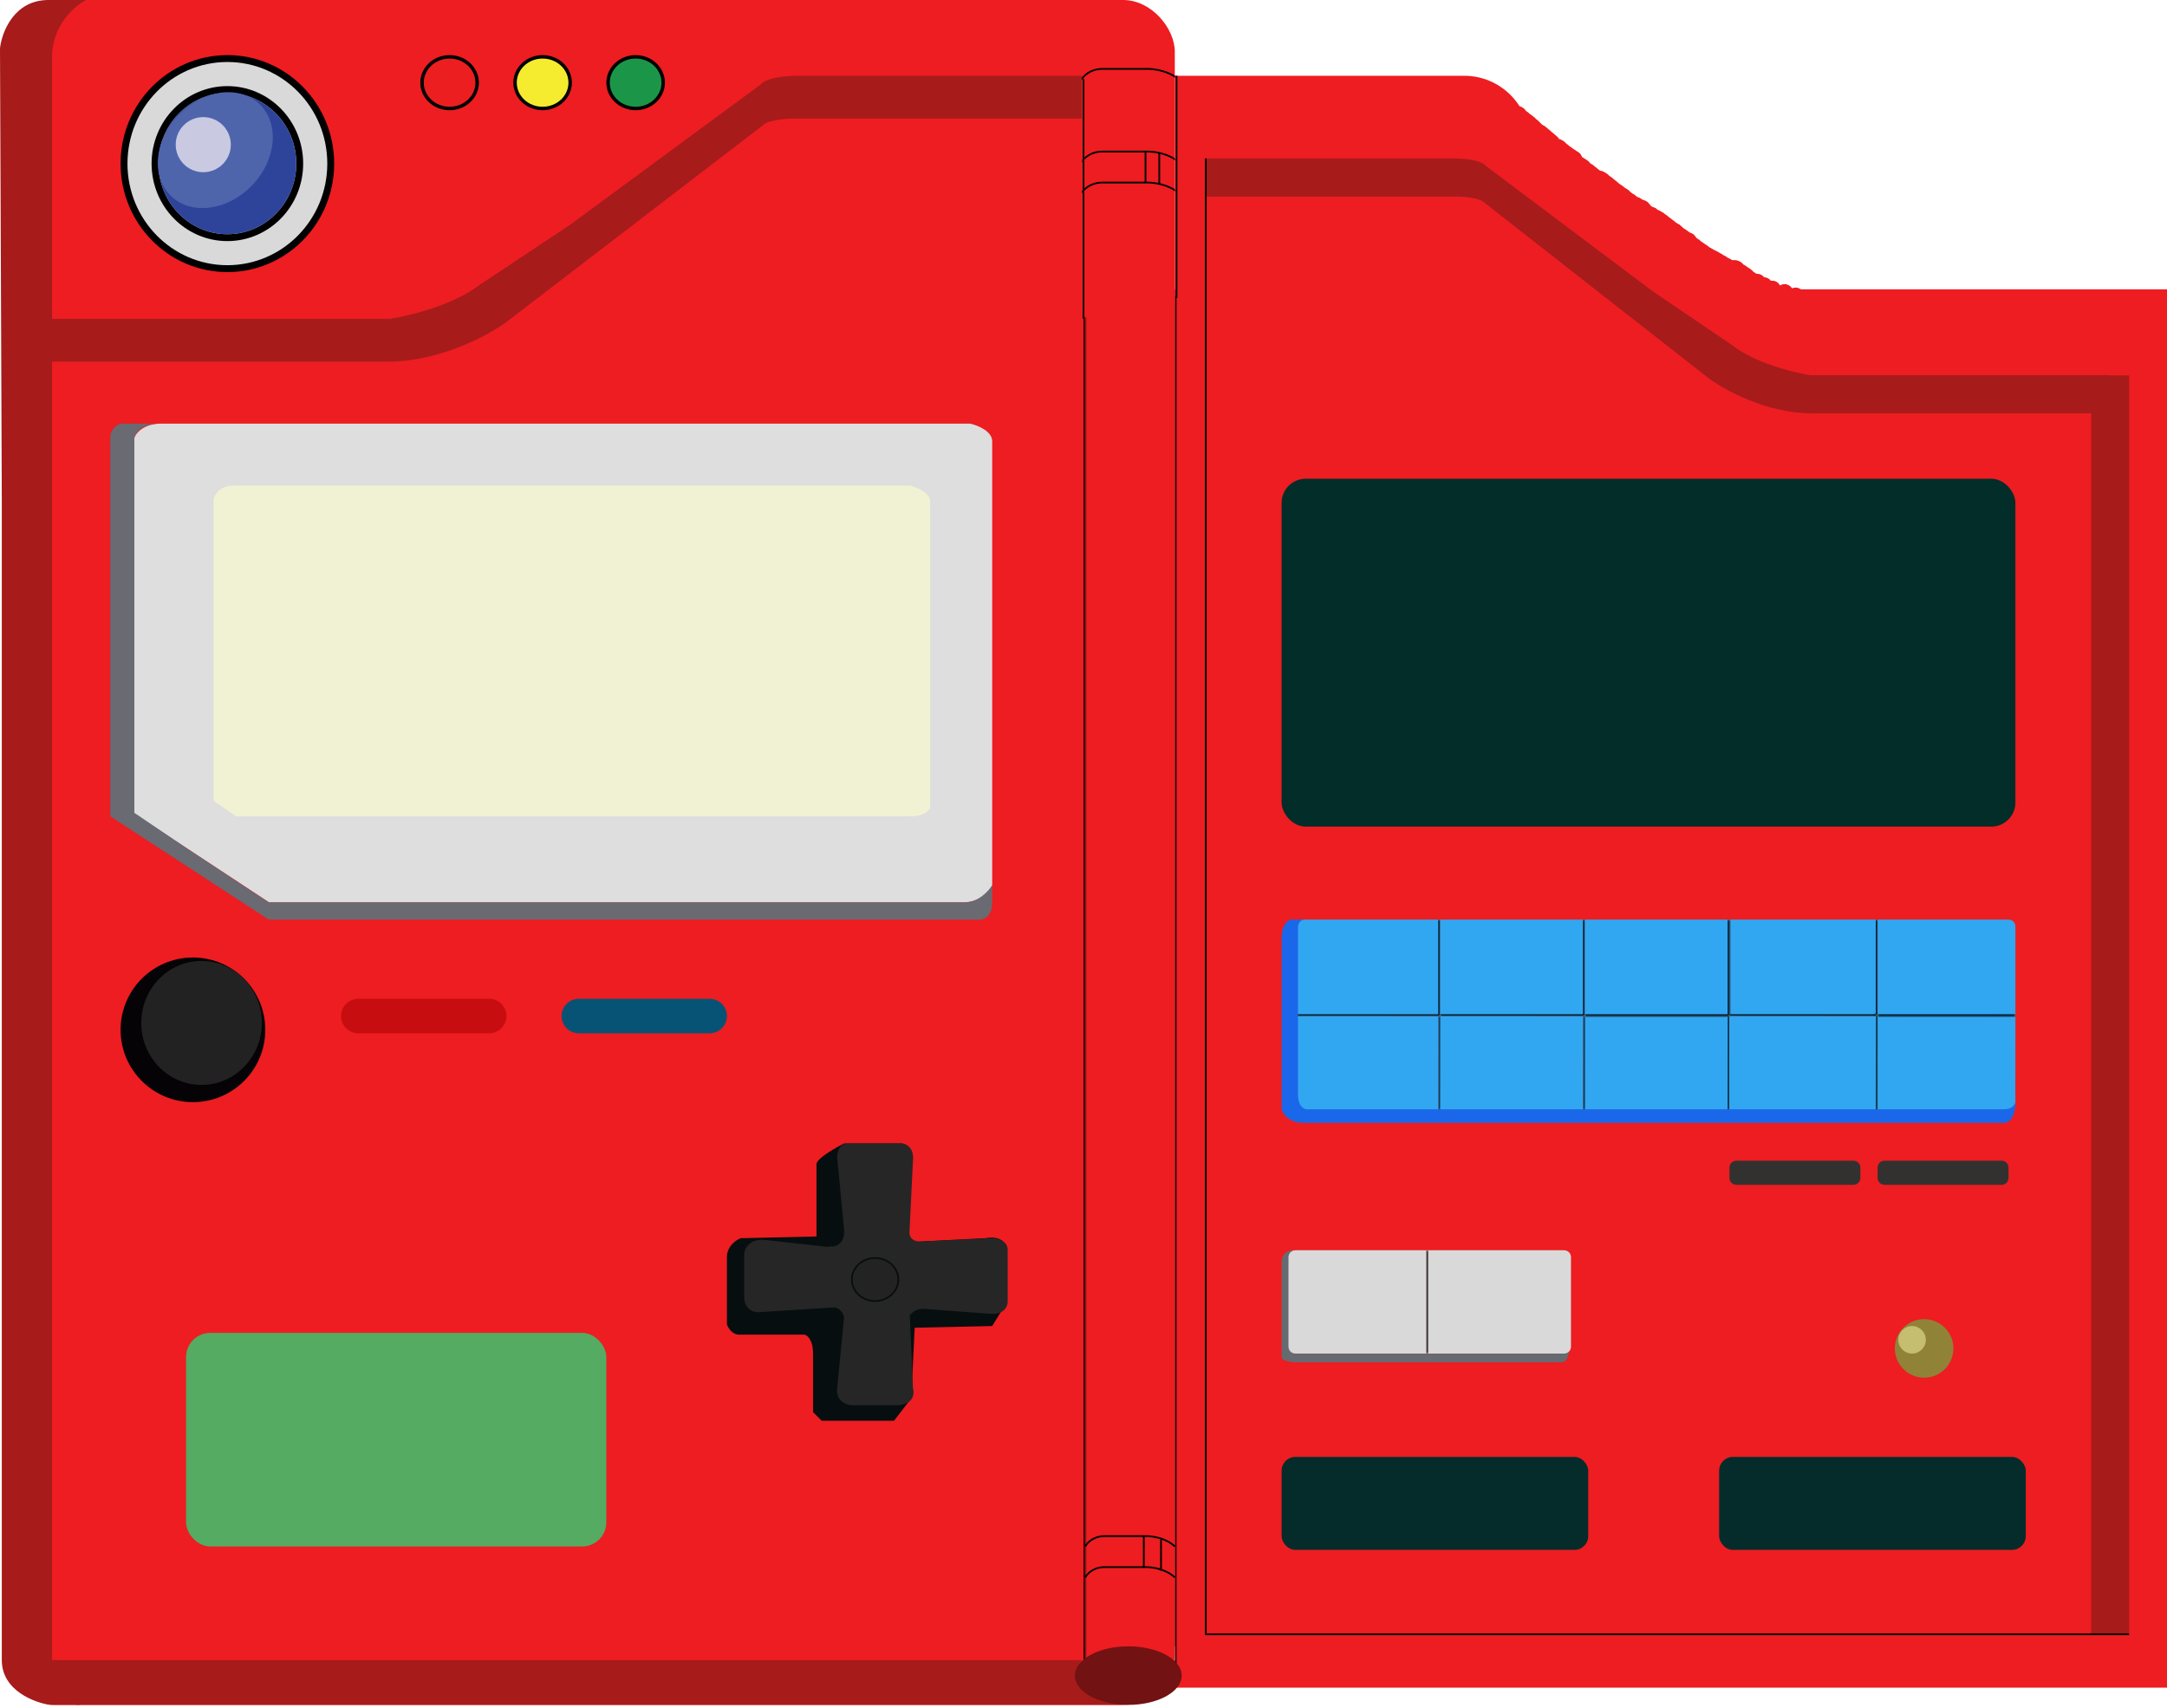 <svg viewBox="0 0 629 496" fill="none" xmlns="http://www.w3.org/2000/svg">
<mask id="path-1-inside-1_1_256" fill="white">
<path d="M341 84H629V490H341V84Z"/>
</mask>

<path d="M341 84H629V490H341V84Z" fill="#ED1D21"/>
<path d="M341 490H341.5V84H341H340.5V490H341Z" fill="black" mask="url(#path-1-inside-1_1_256)"/>
<path d="M372 366.529C372 363.329 374.667 362.863 376 363.029C374.8 363.029 374.5 364.363 374.5 365.029V390.029C374.5 392.829 375.833 393.196 376.5 393.029H452C454.466 393.029 455.309 392.237 455.489 391.569C455.496 391.396 455.5 391.216 455.5 391.029C455.538 391.182 455.543 391.37 455.489 391.569C455.363 394.72 454.132 395.529 453.5 395.529H376.5C372.9 395.529 372 394.529 372 394.029V366.529Z" fill="#676A71"/>
<rect x="339" y="54" width="2" height="4" fill="#E2E2E2"/>
<rect x="339" y="478" width="2" height="4" fill="#E2E2E2"/>
<path d="M451.969 67.636C451.969 67.838 451.969 68.04 451.969 69.169C451.969 70.298 451.969 72.349 451.946 73.467C451.923 74.586 451.876 74.71 451.805 74.945C451.633 75.519 451.499 76.153 451.382 76.733C451.256 77.352 451.106 77.927 450.966 78.669C450.875 79.154 450.609 79.83 450.209 80.664C449.809 81.498 449.25 82.461 448.884 83.05C448.079 84.204 447.78 84.629 447.671 84.731C447.608 84.786 447.53 84.848 447.45 84.912" stroke="#ED1D21" stroke-width="2" stroke-linecap="round"/>
<path d="M452.581 56.338C452.378 57.984 452.221 58.485 451.939 59.175C451.754 59.629 451.452 60.008 451.249 60.36C450.881 60.997 450.558 61.327 450.323 61.687C450.114 62.006 450.118 62.284 449.923 63C449.757 63.611 449.403 64.71 449.056 66.234C448.709 67.758 448.367 69.668 448.051 71.119C447.735 72.569 447.456 73.501 447.063 74.587C446.671 75.673 446.173 76.885 445.832 77.882C445.49 78.879 445.319 79.625 445.154 80.227C444.988 80.828 444.833 81.263 444.652 82.023C444.471 82.783 444.269 83.855 444.087 85.036C443.905 86.218 443.75 87.476 443.67 88.318C443.59 89.161 443.59 89.549 443.637 89.695C443.683 89.841 443.776 89.732 444.151 89.186C444.525 88.641 445.177 87.662 445.824 86.902C446.471 86.141 447.092 85.629 447.723 85.163C448.354 84.697 448.975 84.293 449.715 83.891C450.454 83.488 451.293 83.1 452.021 82.83C452.748 82.56 453.338 82.42 453.821 82.286C454.304 82.152 454.661 82.028 455.055 81.933C455.449 81.837 455.868 81.775 456.674 81.743C457.481 81.711 458.661 81.711 461.553 81.983C464.445 82.255 469.012 82.799 472.53 83.079C476.048 83.359 478.378 83.359 480.053 83.436C481.727 83.514 482.674 83.669 483.17 83.773C483.666 83.876 483.682 83.923 483.426 83.993C483.17 84.064 482.641 84.157 476.07 84.198C469.499 84.238 456.9 84.222 450.215 84.191C443.531 84.16 443.143 84.113 442.904 84.089C442.665 84.065 442.587 84.065 442.539 84.042C442.455 84 442.46 83.629 442.577 82.948C442.645 82.552 442.926 82.097 443.388 81.57C443.85 81.042 444.533 80.468 445.763 79.814C446.993 79.161 448.748 78.446 450.857 77.791C452.965 77.135 455.373 76.56 458.462 76.117C461.551 75.673 465.248 75.378 466.935 75.195C468.623 75.011 468.188 74.949 463.552 74.917C458.916 74.885 450.092 74.885 445.407 74.916C440.721 74.948 440.442 75.01 440.67 75.174C440.899 75.338 441.645 75.602 444.701 76.134C447.757 76.666 453.101 77.459 456.242 77.991C459.384 78.523 460.16 78.772 460.452 79.001C460.743 79.23 460.526 79.432 460.08 79.621C459.634 79.811 458.966 79.982 456.493 80.085C454.021 80.189 449.764 80.22 447.455 80.251C445.146 80.283 444.913 80.314 444.816 80.338C444.719 80.362 444.766 80.377 447.143 80.385C449.521 80.393 454.228 80.393 454.307 80.02C454.386 79.647 449.695 78.902 447.13 78.448C444.566 77.994 444.271 77.854 444.095 77.673C443.92 77.492 443.873 77.275 443.849 74.343C443.825 71.412 443.825 65.772 443.786 62.635C443.748 59.496 443.67 59.031 443.63 57.641C443.59 56.251 443.59 53.952 443.621 52.713C443.655 51.363 443.809 51.176 443.895 51.027C444.101 50.671 444.811 50.783 445.305 50.845C445.701 50.895 445.973 51.439 446.364 52.445C446.639 53.153 446.848 54.337 446.984 55.434C447.121 56.532 447.121 57.526 446.825 59.048C446.53 60.57 445.94 62.589 445.597 64.484C445.254 66.379 445.176 68.088 445.152 69.046C445.127 70.004 445.158 70.159 445.299 70.534C445.439 70.909 445.688 71.5 445.901 71.928C446.248 72.625 446.648 73.047 447.07 73.369C447.514 73.706 448.169 73.661 448.849 73.692C449.235 73.71 449.7 73.786 450.577 73.81C451.454 73.834 452.728 73.819 453.812 73.585C454.895 73.352 455.749 72.902 456.236 72.569C456.723 72.236 456.816 72.034 456.864 71.821C456.959 71.398 456.99 70.918 457.177 70.378C457.28 70.084 457.427 69.761 457.499 69.08C457.571 68.399 457.571 67.374 457.548 66.76C457.518 65.973 457.275 65.629 456.954 65.246C456.588 64.808 456.177 64.265 455.606 63.74C454.999 63.183 454.372 62.898 453.841 62.78C453.547 62.715 453.185 62.74 452.876 62.864C452.568 62.989 452.32 63.237 452.122 63.621C451.924 64.006 451.784 64.519 451.665 65.14C451.547 65.761 451.453 66.476 451.405 67.364C451.357 68.253 451.357 69.294 451.443 70.071C451.528 70.848 451.699 71.329 451.911 71.834C452.345 72.863 452.784 73.55 453.05 73.855C453.238 74.071 453.334 74.21 453.459 74.242C453.643 74.288 453.774 73.496 453.782 72.367C453.785 71.921 453.743 71.735 453.665 71.569C453.285 70.761 452.378 70.461 452.183 70.312C452.076 70.232 452.033 70.055 452.001 69.603C451.969 69.15 451.969 68.404 452.024 67.857C452.111 66.973 452.47 66.352 452.868 65.757C453.078 65.445 453.376 65.162 453.613 64.941C453.85 64.719 454.037 64.579 454.001 65.229C453.965 65.879 453.701 67.324 453.572 68.884C453.444 70.444 453.46 72.075 453.732 73.459C454.004 74.843 454.532 75.93 455.037 76.739C455.542 77.548 456.008 78.045 456.559 78.457C457.11 78.868 457.731 79.179 461.197 79.37C464.663 79.561 470.955 79.623 474.53 79.772C478.105 79.92 478.773 80.153 479.233 80.289C479.927 80.455 480.323 80.487 480.612 80.511C480.747 80.534 480.855 80.581 481.062 80.629" stroke="#ED1D21" stroke-width="5" stroke-linecap="round"/>
<path d="M476.766 122.298C476.797 122.298 476.953 122.283 477.204 122.236C477.404 122.198 477.768 122.001 479.108 121.743C480.145 121.544 481.94 121.408 483.117 121.257C484.293 121.107 484.806 120.998 487.159 120.965C489.513 120.933 493.692 120.979 495.977 121.034C498.261 121.089 498.525 121.151 498.731 121.191C499.323 121.306 499.737 121.356 500.2 121.419C500.349 121.44 500.536 121.466 501.936 121.482C503.337 121.498 505.947 121.498 507.408 121.521C508.869 121.545 509.102 121.591 509.991 121.615C510.88 121.639 512.418 121.639 513.28 121.647C514.569 121.659 515.099 121.827 515.445 121.929C515.555 122.015 515.65 122.063 515.744 122.086C515.791 122.109 515.838 122.156 515.886 122.204" stroke="#ED1D21" stroke-width="5" stroke-linecap="round"/>
<path d="M444.439 48.807C444.439 48.712 444.566 48.575 444.766 48.403C444.851 48.33 444.856 48.239 444.864 47.952C444.872 47.665 444.872 47.173 444.828 46.752C444.785 46.332 444.697 45.999 444.644 45.759C444.562 45.388 444.559 45.135 444.547 44.919C444.536 44.716 444.471 44.334 444.435 43.842C444.411 43.514 444.351 43.218 444.291 42.862C444.228 42.486 444.086 42.175 444.03 41.88C444 41.717 443.927 41.536 443.866 41.303C443.806 41.07 443.75 40.792 443.718 40.534C443.656 40.047 443.645 39.705 443.609 39.393C443.585 39.186 443.597 38.876 443.577 38.617C443.542 38.157 443.445 37.876 443.389 37.716C443.293 37.441 443.284 37.274 443.212 37.121C443.129 36.945 442.827 36.913 442.711 36.841C442.582 36.761 442.523 36.592 442.454 36.488C442.372 36.362 442.234 36.255 442.169 36.151C442.098 36.035 441.953 35.903 441.841 35.794C441.738 35.695 441.608 35.622 441.52 35.549C441.374 35.429 441.415 35.237 441.339 35.124C441.204 34.924 441.103 34.86 441.039 34.739C440.975 34.619 440.838 34.611 440.614 34.583C440.526 34.571 440.469 34.554 440.417 34.535C440.389 34.523 440.357 34.507 440.324 34.49" stroke="#ED1D21" stroke-width="5" stroke-linecap="round"/>
<path d="M441.96 36.075C441.985 36.075 442.043 36.054 442.102 36.002C442.147 35.963 442.196 35.947 442.221 35.923C442.228 35.915 442.238 35.907 442.248 35.899C442.257 35.89 442.265 35.882 442.274 35.873" stroke="#ED1D21" stroke-width="5" stroke-linecap="round"/>
<path d="M441.815 35.704C441.811 35.7 441.825 35.693 441.857 35.672C441.882 35.649 441.907 35.628 441.917 35.607C441.922 35.599 441.928 35.595 441.935 35.59" stroke="#ED1D21" stroke-width="5" stroke-linecap="round"/>
<path d="M442.016 35.88C442.029 35.88 442.046 35.876 442.067 35.863C442.104 35.819 442.108 35.792 442.117 35.779C442.121 35.773 442.125 35.767 442.129 35.76" stroke="#ED1D21" stroke-width="5" stroke-linecap="round"/>
<path d="M441.501 35.609C441.503 35.586 441.524 35.553 441.544 35.528C441.56 35.507 441.578 35.48 441.607 35.432C441.62 35.419 441.629 35.408 441.632 35.393C441.633 35.383 441.633 35.371 441.645 35.352" stroke="#ED1D21" stroke-width="5" stroke-linecap="round"/>
<path d="M443.462 37.546C443.468 37.533 443.498 37.512 443.541 37.482C443.6 37.44 443.634 37.407 443.662 37.381C443.691 37.355 443.726 37.32 443.753 37.29C443.783 37.273 443.82 37.244 443.847 37.2C443.852 37.191 443.858 37.189 443.877 37.187" stroke="#ED1D21" stroke-width="5" stroke-linecap="round"/>
<path d="M442.463 36.942C442.469 36.915 442.494 36.886 442.525 36.845C442.556 36.805 442.615 36.781 442.65 36.765C442.678 36.752 442.706 36.733 442.74 36.718C442.799 36.693 442.825 36.624 442.841 36.599C442.856 36.574 442.894 36.561 442.921 36.541C442.949 36.523 442.978 36.506 443.004 36.489C443.012 36.485 443.02 36.481 443.028 36.477" stroke="#ED1D21" stroke-width="5" stroke-linecap="round"/>
<path d="M443.035 36.999C443.047 36.997 443.085 36.976 443.127 36.947C443.158 36.926 443.187 36.896 443.218 36.875C443.256 36.849 443.271 36.816 443.298 36.803C443.311 36.795 443.326 36.785 443.343 36.773C443.351 36.768 443.359 36.764 443.374 36.754" stroke="#ED1D21" stroke-width="5" stroke-linecap="round"/>
<path d="M443.349 37.156C443.384 37.139 443.426 37.085 443.45 37.062C443.473 37.038 443.508 37.016 443.543 36.992C443.55 36.986 443.556 36.98 443.565 36.974C443.573 36.967 443.584 36.961 443.6 36.955" stroke="#ED1D21" stroke-width="5" stroke-linecap="round"/>
<path d="M442.362 36.42C442.358 36.418 442.354 36.416 442.353 36.411C442.345 36.377 442.42 36.345 442.456 36.327C442.48 36.315 442.527 36.301 442.566 36.289C442.606 36.278 442.632 36.265 442.648 36.246C442.658 36.235 442.68 36.228 442.69 36.208C442.677 36.19 442.649 36.181 442.623 36.179C442.612 36.177 442.603 36.173 442.582 36.163" stroke="#ED1D21" stroke-width="5" stroke-linecap="round"/>
<path d="M445.405 40.048C445.43 40.046 445.463 40.017 445.521 39.969C445.566 39.932 445.639 39.876 445.728 39.785C445.756 39.757 445.757 39.702 445.751 39.636C445.742 39.547 445.683 39.52 445.6 39.419C445.557 39.367 445.502 39.273 445.474 39.199C445.465 39.175 445.468 39.074 445.471 38.94C445.472 38.871 445.522 38.841 445.552 38.807C445.59 38.766 445.622 38.749 445.653 38.732C445.662 38.728 445.675 38.721 445.684 38.717C445.694 38.713 445.7 38.711 445.719 38.696" stroke="#ED1D21" stroke-width="5" stroke-linecap="round"/>
<path d="M444.455 38.074C444.455 38.065 444.458 38.051 444.464 38.034C444.473 38.009 444.522 37.996 444.561 37.978C444.598 37.962 444.629 37.931 444.66 37.914C444.669 37.908 444.682 37.9 444.693 37.895C444.705 37.889 444.715 37.887 444.726 37.885" stroke="#ED1D21" stroke-width="5" stroke-linecap="round"/>
<path d="M444.896 38.828C444.914 38.778 444.935 38.736 444.958 38.699C444.986 38.656 445.032 38.625 445.062 38.596C445.084 38.574 445.097 38.539 445.117 38.516C445.137 38.492 445.178 38.476 445.203 38.455C445.233 38.422 445.258 38.392 445.268 38.376C445.275 38.367 445.283 38.359 445.292 38.35" stroke="#ED1D21" stroke-width="5" stroke-linecap="round"/>
<path d="M445.323 38.665C445.327 38.669 445.348 38.671 445.379 38.667C445.422 38.661 445.434 38.614 445.465 38.578C445.474 38.568 445.48 38.56 445.486 38.553C445.493 38.545 445.499 38.539 445.505 38.533" stroke="#ED1D21" stroke-width="5" stroke-linecap="round"/>
<path d="M444.795 38.306C444.795 38.294 444.799 38.269 444.815 38.245C444.83 38.22 444.864 38.212 444.889 38.193C444.901 38.184 444.921 38.181 444.941 38.177C444.963 38.156 444.975 38.137 444.986 38.127C444.992 38.124 445 38.124 445.015 38.118" stroke="#ED1D21" stroke-width="5" stroke-linecap="round"/>
<path d="M444.085 37.608C444.114 37.598 444.151 37.565 444.162 37.527C444.168 37.506 444.179 37.489 444.191 37.474C444.198 37.464 444.204 37.452 444.21 37.439" stroke="#ED1D21" stroke-width="5" stroke-linecap="round"/>
<path d="M444.342 37.753C444.372 37.753 444.409 37.749 444.442 37.734C444.455 37.726 444.47 37.711 444.486 37.694C444.493 37.688 444.499 37.686 444.518 37.671" stroke="#ED1D21" stroke-width="5" stroke-linecap="round"/>
<path d="M446.205 42.619C446.194 42.688 446.194 42.802 446.265 43.09C446.317 43.302 446.455 43.633 446.573 43.908C446.691 44.183 446.799 44.387 446.917 44.768C447.035 45.148 447.16 45.699 447.239 46.023C447.337 46.428 447.386 46.564 447.403 46.693C447.409 46.85 447.432 46.989 447.466 47.182C447.478 47.325 447.478 47.558 447.478 47.797" stroke="#ED1D21" stroke-width="5" stroke-linecap="round"/>
<path d="M448.889 47.23C448.889 47.275 448.889 47.321 448.892 47.733C448.894 48.145 448.9 48.923 448.923 49.377C448.946 49.832 448.985 49.94 449.049 50.206C449.112 50.471 449.197 50.891 449.414 51.672C449.631 52.454 449.977 53.584 450.218 54.532C450.459 55.48 450.584 56.212 450.679 56.7C450.775 57.188 450.837 57.409 450.872 57.609C450.937 57.975 450.958 58.256 451.019 58.45C451.039 58.622 451.056 58.755 451.082 58.855C451.091 58.904 451.091 58.95 451.091 58.997" stroke="#ED1D21" stroke-width="5" stroke-linecap="round"/>
<path d="M448.53 52.548C448.595 52.635 448.66 52.722 449.389 53.919C450.118 55.115 451.509 57.418 453.42 60.006C455.332 62.594 457.722 65.397 459.268 67.276C460.815 69.154 461.445 70.023 462.215 71.004C462.985 71.984 463.876 73.048 464.682 74.14C465.489 75.232 466.184 76.318 466.912 77.312C467.639 78.307 468.378 79.176 469.019 79.863C469.661 80.549 470.182 81.027 470.484 81.274C470.785 81.52 470.85 81.52 470.547 81.183C470.244 80.846 469.57 80.173 468.636 79.424C467.703 78.675 466.529 77.871 464.545 76.653C462.561 75.435 459.801 73.827 457.912 72.651C456.024 71.475 455.089 70.779 454.336 70.117C453.583 69.455 453.04 68.846 452.652 68.337C451.67 67.05 451.692 66.684 451.603 66.366C451.544 66.156 451.449 65.894 451.329 65.534C451.17 65.055 451.01 64.513 450.76 63.107C450.559 61.979 450.097 60.028 449.873 58.912C449.524 57.174 449.518 56.458 449.626 55.932C449.676 55.69 449.952 55.58 450.314 55.513C450.676 55.446 451.176 55.446 451.781 55.63C452.386 55.815 453.081 56.184 454.113 56.831C455.145 57.477 456.492 58.39 457.403 59.143C458.314 59.895 458.749 60.46 459.016 60.827C459.284 61.194 459.371 61.346 459.883 62.055C460.394 62.763 461.329 64.024 462.419 65.727C463.508 67.43 464.725 69.537 465.515 70.775C466.539 72.38 467.119 72.826 467.479 73.231C467.901 73.705 468.413 74.099 469.144 74.711C469.654 75.138 470.548 75.67 471.246 76.048C472.405 76.676 473.132 76.801 473.874 76.986C475.42 77.372 476.513 77.788 476.927 77.941C477.686 78.22 478.55 78.709 479.383 79.005C480.055 79.243 480.789 79.522 481.6 79.74C482.669 80.029 483.489 80.202 484.226 80.28C484.917 80.353 485.357 80.422 486.691 80.761C487.226 80.897 487.913 81.186 488.706 81.428C489.498 81.671 490.368 81.889 490.978 82.022C491.91 82.226 492.664 82.244 493.485 82.299C494.299 82.352 495.295 82.573 496.337 82.606C496.771 82.62 497.009 82.704 497.675 82.737C498.341 82.771 499.428 82.771 500.194 82.825C500.96 82.88 501.373 82.988 501.77 83.044C502.168 83.1 502.537 83.1 499.674 83.1C496.812 83.1 490.706 83.1 487.55 83.035C484.394 82.97 484.372 82.84 485.165 82.479C485.957 82.118 487.565 81.532 488.589 81.132C490.019 80.573 490.516 80.313 490.724 80.28C490.908 80.251 491.174 80.204 491.915 80.105C493.426 79.904 494.619 80.028 494.959 79.962C495.361 79.884 495.63 79.743 496.308 79.512C496.52 79.44 496.705 79.414 496.924 79.293C497.032 79.234 497.143 79.194 497.069 79.052C496.994 78.91 496.733 78.671 495.839 78.342C494.944 78.012 493.423 77.6 492.585 77.343C491.622 77.049 491.092 76.628 490.281 76.135C489.913 75.911 489.601 75.794 488.38 75.129C487.158 74.465 485.029 73.27 483.769 72.621C482.223 71.826 481.521 71.732 480.897 71.546C480.349 71.382 479.744 71.228 479.109 70.889C478.476 70.551 477.987 70.13 477.505 69.846C477.003 69.549 476.256 68.817 475.248 67.875C474.779 67.436 474.328 67.15 473.822 66.754C473.315 66.359 472.75 65.88 472.242 65.319C471.734 64.758 471.299 64.128 470.912 63.618C470.525 63.109 470.199 62.74 469.749 62.169C468.712 60.855 468.021 59.946 467.748 59.694C467.599 59.557 467.452 59.378 466.961 58.93C466.47 58.482 465.644 57.764 465.121 57.352C464.434 56.809 464.071 56.632 463.656 56.282C462.976 55.709 462.293 55.337 461.628 54.901C461.148 54.587 460.419 54.03 459.962 53.663C459.506 53.296 459.353 53.123 458.678 52.653C458.002 52.183 456.807 51.422 456.137 50.987C455.129 50.333 454.765 49.982 453.779 49.182C453.266 48.766 452.79 48.424 452.23 47.919C451.753 47.488 451.21 47.347 450.716 47.248C450.596 47.224 450.485 47.258 450.419 47.367C450.038 47.989 450.044 49.248 450.132 50.208C450.16 50.523 450.416 50.769 451.037 51.303C451.532 51.729 452.462 52.381 453.128 52.804C453.794 53.227 454.185 53.379 454.625 53.599C455.066 53.818 455.544 54.101 456.453 54.681C457.362 55.261 458.687 56.13 459.555 56.763C460.841 57.7 461.52 58.362 462.123 58.779C462.577 59.092 462.882 59.461 463.569 60.017C464.075 60.426 464.844 61.16 465.42 61.648C465.997 62.137 466.345 62.376 466.817 62.815C467.29 63.253 467.876 63.883 468.874 64.718C469.871 65.553 471.262 66.575 472.152 67.198C473.368 68.05 473.966 68.415 474.393 68.766C474.766 69.072 475.347 69.51 476.254 70.287C476.78 70.738 477.574 71.13 478.161 71.43C478.749 71.73 479.14 71.882 479.58 72.09C480.021 72.299 480.499 72.56 481.386 72.89C482.273 73.22 483.555 73.611 484.444 73.921C485.808 74.397 486.52 74.759 487.045 74.999C487.63 75.267 488.209 76.007 488.768 76.882C489.297 77.709 488.893 78.446 488.719 78.611C488.621 78.703 488.457 78.753 487.824 78.754C487.192 78.755 486.084 78.69 485.111 78.472C484.138 78.253 483.334 77.884 482.301 77.237C481.267 76.591 480.029 75.678 479.228 75.023C478.427 74.369 478.101 73.999 477.487 73.429C476.874 72.858 475.983 72.098 475.264 71.554C474.544 71.01 474.022 70.706 473.558 70.473C472.72 70.052 471.952 69.736 471.284 69.385C470.702 69.079 470.108 68.857 468.789 67.91C467.728 67.148 465.971 65.68 464.977 64.898C463.847 64.009 463.522 63.787 463.194 63.481C462.842 63.152 462.36 62.931 461.954 62.875C461.289 62.784 461.939 64.637 462.463 65.731C462.761 66.353 463.334 66.999 463.809 67.563C464.285 68.127 464.697 68.562 465.149 68.927C465.601 69.292 466.079 69.574 466.618 69.948C467.158 70.322 467.745 70.778 468.883 71.469C470.022 72.161 471.695 73.073 472.601 73.587C473.61 74.159 473.9 74.429 474.87 74.931C475.607 75.313 476.905 75.824 477.685 76.137C478.694 76.541 479.081 76.603 479.343 76.68C479.63 76.763 480.37 77.085 481.499 77.348C482.328 77.541 482.942 77.372 483.37 77.1C483.909 76.756 483.844 75.578 483.91 74.58C483.946 74.029 484.086 73.469 483.89 72.387C483.767 71.701 483.304 70.806 482.95 70.227C482.167 68.946 481.804 68.726 481.006 68.014C479.993 67.109 479.239 66.992 478.547 66.64C477.979 66.352 477.329 65.96 476.615 65.532C475.994 65.161 475.55 64.884 474.905 64.469C474.008 63.892 473.224 63.37 472.851 63.064C472.267 62.582 471.666 62.185 470.56 61.277C469.901 60.735 469.316 60.451 468.847 59.971C468.517 59.633 468.052 59.056 467.327 58.352C466.603 57.649 465.647 56.823 465.057 56.332C463.853 55.332 463.041 54.745 462.622 54.339C461.98 53.715 460.78 52.989 460.219 52.615C459.993 52.464 459.4 52.003 458.566 51.433C457.787 50.9 457.026 50.246 456.663 49.97C456.219 49.633 455.71 49.323 455.259 49.027C454.498 48.527 453.822 47.963 453.12 47.502C452.461 47.07 451.979 46.843 451.004 45.99C450.1 45.199 449.431 44.692 449.245 44.484C448.747 43.928 448.311 43.485 447.841 43.025C447.277 42.472 446.559 42.169 445.986 41.751C445.832 41.641 445.637 41.532 445.449 41.444C445.261 41.355 445.088 41.29 444.843 41.157" stroke="#ED1D21" stroke-width="5" stroke-linecap="round"/>
<path d="M489.024 77.833C489.068 77.833 489.46 77.833 490.258 77.898C491.183 77.973 491.897 78.358 492.379 78.588C493.267 79.013 494.09 79.323 494.652 79.544C495.142 79.736 495.889 80.07 496.766 80.355C497.503 80.594 497.999 80.905 498.404 81.003C498.755 81.089 499.575 81.386 500.66 81.683C501.465 81.902 501.906 82.156 502.847 82.615C504.014 83.184 504.826 83.539 505.45 83.856C506.237 84.256 506.972 84.656 508.274 85.203C509.592 85.758 510.532 85.8 511.208 85.865C512.544 85.994 513.604 86.195 514.183 86.238C515.777 86.358 516.5 86.656 517.061 86.765C517.594 86.788 518.039 86.853 518.247 86.962C518.346 87.007 518.433 87.028 518.589 87.117" stroke="#ED1D21" stroke-width="5" stroke-linecap="round"/>
<path d="M525.703 124.342C525.711 124.334 525.622 124.281 525.233 124.165C524.942 124.078 524.442 124.012 524.106 123.964C523.77 123.916 523.607 123.908 523.493 123.897C523.242 123.875 523.154 123.83 522.945 123.795C522.79 123.769 522.625 123.748 522.445 123.711C522.203 123.662 522.051 123.543 521.979 123.514C521.831 123.455 521.666 123.35 521.52 123.272C521.417 123.217 521.349 123.169 521.298 123.143C521.191 123.087 521.006 122.969 520.813 122.863C520.743 122.824 520.726 122.821 520.617 122.819C520.304 122.813 520.078 122.805 520.044 122.784C520.009 122.764 519.923 122.768 519.79 122.751C519.475 122.713 519.332 122.604 519.236 122.579C519.137 122.554 518.936 122.489 518.775 122.44C518.743 122.43 518.709 122.423 518.614 122.395C518.414 122.335 518.234 122.309 518.164 122.264C518.136 122.246 518.119 122.243 518.007 122.202C517.895 122.162 517.688 122.085 517.555 122.039C517.371 121.975 517.27 121.948 517.187 121.907C516.984 121.808 516.721 121.702 516.637 121.636C516.556 121.574 516.447 121.53 516.266 121.452C516.182 121.416 516.021 121.341 515.816 121.258C515.654 121.191 515.545 121.149 515.315 121.022C515.262 120.992 515.225 120.976 515.198 120.966C515.156 120.95 515.325 120.984 515.671 121.062C515.961 121.127 516.105 121.197 516.159 121.204C516.318 121.222 516.474 121.283 516.691 121.331C516.962 121.39 517.028 121.451 517.096 121.48C517.194 121.522 517.351 121.566 517.544 121.638C517.69 121.692 517.811 121.714 517.878 121.747C517.962 121.787 518.109 121.837 518.277 121.906C518.351 121.937 518.405 121.952 518.517 121.996C518.629 122.041 518.8 122.114 519.001 122.195C519.203 122.275 519.43 122.36 519.574 122.41C519.768 122.478 519.869 122.525 520.011 122.617C520.105 122.677 520.26 122.73 520.372 122.769C520.55 122.832 520.676 122.862 520.833 122.911C520.937 122.943 521.092 122.976 521.393 123.06C521.693 123.144 522.136 123.273 522.388 123.34C522.64 123.407 522.689 123.407 522.763 123.417C522.935 123.441 523.119 123.469 523.265 123.471C523.411 123.473 523.509 123.505 523.837 123.636C524.063 123.705 524.477 123.819 524.871 123.89C525.265 123.96 525.626 123.985 525.998 124.01" stroke="#ED1D21" stroke-width="5" stroke-linecap="round"/>
<path d="M515.064 121.685C514.967 121.653 514.815 121.624 514.645 121.606C514.421 121.581 514.192 121.538 514.085 121.499C513.952 121.451 513.888 121.415 513.606 121.27C513.482 121.206 513.348 121.075 513.165 120.948C513.035 120.858 512.933 120.702 512.831 120.543C512.756 120.426 512.736 120.333 512.585 120.234C512.507 120.184 512.429 120.136 512.394 120.087C512.362 120.043 512.363 119.988 512.385 119.88C512.4 119.808 512.481 119.775 512.514 119.734C512.588 119.718 512.637 119.705 512.656 119.687C512.666 119.681 512.678 119.681 512.691 119.681" stroke="#ED1D21" stroke-width="5" stroke-linecap="round"/>
<path d="M514.117 120.874C514.142 120.857 514.167 120.759 514.179 120.665C514.191 120.558 514.199 120.443 514.244 120.39C514.261 120.374 514.281 120.353 514.302 120.332" stroke="#ED1D21" stroke-width="5" stroke-linecap="round"/>
<path d="M513.318 120.234C513.33 120.185 513.346 120.128 513.377 120.07C513.383 120.054 513.388 120.034 513.394 120.017C513.4 120.001 513.408 119.988 513.416 119.964" stroke="#ED1D21" stroke-width="5" stroke-linecap="round"/>
<path d="M515.458 120.849V121.095" stroke="#ED1D21" stroke-width="5" stroke-linecap="round"/>
<path d="M514.868 120.738C514.859 120.73 514.855 120.714 514.857 120.689C514.863 120.665 514.88 120.644 514.904 120.628C514.917 120.62 514.929 120.611 514.941 120.603" stroke="#ED1D21" stroke-width="5" stroke-linecap="round"/>
<path d="M516.036 121.12C516.04 121.12 516.044 121.12 516.05 121.109C516.056 121.099 516.065 121.079 516.085 121.058" stroke="#ED1D21" stroke-width="5" stroke-linecap="round"/>
<path d="M516.503 121.218L516.54 121.206" stroke="#ED1D21" stroke-width="5" stroke-linecap="round"/>
<path d="M515.335 121.009C515.327 121.001 515.323 120.964 515.327 120.909C515.339 120.874 515.359 120.853 515.384 120.833C515.396 120.82 515.408 120.804 515.421 120.788" stroke="#ED1D21" stroke-width="5" stroke-linecap="round"/>
<path d="M530.44 88.059C530.415 87.953 530.391 87.74 530.368 87.658C530.346 87.575 530.342 87.493 530.287 87.447C530.176 87.352 530.108 87.309 530.065 87.264C530.054 87.252 530.03 87.251 530.018 87.243C529.996 87.229 529.997 87.186 530.005 87.141C530.019 87.064 530.108 87.051 530.177 87.028C530.237 87.008 530.54 86.989 530.725 87.007C530.771 87.012 530.784 87.099 530.833 87.183C530.948 87.381 531.091 87.37 531.155 87.419C531.212 87.463 531.255 87.518 531.313 87.546C531.372 87.576 531.485 87.604 531.571 87.637C531.675 87.676 531.731 87.682 531.782 87.692C531.851 87.706 531.932 87.727 532.004 87.758C532.03 87.764 532.071 87.764 532.1 87.766C532.129 87.768 532.145 87.772 532.186 87.788" stroke="#ED1D21" stroke-width="5" stroke-linecap="round"/>
<path d="M521 89.037C521.004 89.037 521.008 89.037 521.02 89.031C521.033 89.025 521.053 89.013 521.074 89" stroke="#ED1D21" stroke-width="5" stroke-linecap="round"/>
<path d="M528.049 88.086C528.037 88.086 528.025 88.086 528.017 88.08C528.008 88.074 528.004 88.062 528.002 88.047C528 88.033 528 88.017 528 88" stroke="#ED1D21" stroke-width="5" stroke-linecap="round"/>
<path d="M508.316 83.191C508.111 83.032 508.021 82.958 507.88 82.848C507.678 82.689 507.554 82.535 507.513 82.505C507.453 82.46 507.398 82.408 507.326 82.363C507.185 82.275 506.997 82.216 506.818 82.136C506.772 82.115 506.722 82.073 506.129 81.811C505.536 81.548 504.403 81.061 503.787 80.788C503.172 80.515 503.107 80.47 502.99 80.402C502.71 80.24 502.519 80.141 502.468 80.109C502.384 80.055 502.274 80.018 502.147 79.982C501.846 79.894 501.773 79.817 501.616 79.728C501.576 79.703 501.552 79.682 501.529 79.668C501.507 79.653 501.486 79.645 501.465 79.637" stroke="#ED1D21" stroke-width="5" stroke-linecap="round"/>
<path d="M524 87.591C524.024 87.591 524.053 87.579 524.08 87.555C524.124 87.514 524.155 87.375 524.231 87.294C524.293 87.229 524.385 87.19 524.453 87.159C524.509 87.133 524.553 87.116 524.633 87.046C524.664 87.022 524.689 87.013 524.713 87.009C524.726 87.005 524.738 86.997 524.763 87.001" stroke="#ED1D21" stroke-width="5" stroke-linecap="round"/>
<path d="M521 86.16C521.008 86.16 521.024 86.16 521.051 86.152C521.111 86.099 521.143 86.062 521.162 86.037C521.172 86.025 521.184 86.013 521.197 86" stroke="#ED1D21" stroke-width="5" stroke-linecap="round"/>
<path d="M518.012 85.074C518.02 85.074 518.029 85.074 518.035 85.068C518.041 85.062 518.045 85.049 518.041 85.037C518.037 85.025 518.025 85.013 518 85" stroke="#ED1D21" stroke-width="5" stroke-linecap="round"/>
<path d="M514.011 84.308C514.007 84.303 514.003 84.299 514.001 84.289C513.999 84.279 513.999 84.263 514.015 84.244C514.093 84.155 514.159 84.139 514.208 84.129C514.302 84.098 514.421 84.086 514.427 84.058C514.429 84.041 514.429 84.021 514.429 84" stroke="#ED1D21" stroke-width="5" stroke-linecap="round"/>
<path d="M512.012 83.111C512.008 83.107 512.004 83.103 512.002 83.084C512 83.066 512 83.034 512 83" stroke="#ED1D21" stroke-width="5" stroke-linecap="round"/>
<path d="M505.782 81.457C505.807 81.392 505.905 81.326 505.991 81.263C506.054 81.216 506.114 81.178 506.172 81.148C506.224 81.12 506.27 81.08 506.336 81.055C506.352 81.051 506.368 81.051 506.383 81.045C506.397 81.039 506.409 81.027 506.422 81.014" stroke="#ED1D21" stroke-width="5" stroke-linecap="round"/>
<path d="M507.369 81.814C507.418 81.777 507.475 81.736 507.549 81.689C507.566 81.675 507.578 81.658 507.59 81.65C507.603 81.642 507.615 81.642 507.652 81.617" stroke="#ED1D21" stroke-width="5" stroke-linecap="round"/>
<path d="M507.098 81.519C507.094 81.515 507.09 81.51 507.088 81.488C507.086 81.466 507.086 81.425 507.086 81.383" stroke="#ED1D21" stroke-width="5" stroke-linecap="round"/>
<path d="M510 82.234C510.008 82.226 510.016 82.205 510.023 82.166C510.025 82.115 510.033 82.074 510.045 82.047C510.049 82.033 510.049 82.017 510.049 82" stroke="#ED1D21" stroke-width="5" stroke-linecap="round"/>
<path d="M501 79.036C501.036 78.942 501.156 78.84 501.264 78.755C501.391 78.655 501.605 78.491 501.753 78.406C501.876 78.335 502.032 78.252 502.284 78.231C502.516 78.211 502.813 78.15 502.91 78.137C503.005 78.124 503.131 78.039 503.249 78.013C503.43 77.974 503.72 78.022 503.888 78.136C504.013 78.222 504.069 78.32 504.21 78.528C504.29 78.646 504.44 78.72 504.564 78.818C504.632 78.872 504.711 78.882 504.834 78.967C504.941 79.041 505.036 79.044 505.111 79.112C505.217 79.209 505.354 79.266 505.462 79.321C505.557 79.369 505.612 79.461 505.726 79.534C505.873 79.626 505.96 79.733 506.063 79.785C506.195 79.852 506.363 79.955 506.441 80.007C506.512 80.053 506.585 80.1 506.669 80.181C506.793 80.3 506.915 80.364 506.997 80.424C507.071 80.478 507.227 80.686 507.354 80.837C507.485 80.992 507.588 81.046 507.72 81.088C507.811 81.118 507.883 81.233 507.967 81.259C508.105 81.301 508.189 81.386 508.309 81.446C508.413 81.498 508.477 81.591 508.564 81.646C508.644 81.697 508.717 81.744 508.784 81.795C508.819 81.812 508.868 81.838 508.922 81.88C508.946 81.906 508.964 81.94 509 82" stroke="#ED1D21" stroke-width="5" stroke-linecap="round"/>
<path d="M496.042 77.349C496.033 77.341 496.029 77.296 496.043 77.207C496.061 77.094 496.192 77.001 496.328 76.934C496.486 76.854 496.627 76.87 496.75 76.839C497.045 76.766 497.168 76.886 497.283 76.902C497.46 76.928 497.681 77.029 497.753 77.044C497.812 77.056 497.943 77.087 498.107 77.16C498.234 77.217 498.304 77.214 498.396 77.255C498.661 77.372 498.723 77.386 498.774 77.4C498.848 77.422 498.956 77.439 499.065 77.454C499.252 77.479 499.301 77.501 499.378 77.538C499.478 77.585 499.534 77.595 499.614 77.634C499.718 77.684 499.784 77.706 499.856 77.751C499.919 77.79 499.985 77.792 500.059 77.806C500.116 77.818 500.198 77.833 500.266 77.864C500.353 77.903 500.432 77.935 500.496 77.974C500.571 78.021 500.678 78.042 500.752 78.083C500.826 78.124 500.985 78.197 501.098 78.259C501.193 78.311 501.268 78.349 501.328 78.364C501.392 78.379 501.441 78.431 501.51 78.466C501.565 78.494 501.641 78.522 501.74 78.585C501.892 78.683 501.982 78.678 502.066 78.72C502.131 78.754 502.215 78.764 502.267 78.794C502.308 78.819 502.363 78.813 502.42 78.852C502.515 78.915 502.58 78.972 502.638 79.001C502.708 79.037 502.805 79.079 502.9 79.122C502.929 79.145 502.958 79.161 502.988 79.171C503.003 79.178 503.015 79.186 503.04 79.219" stroke="#ED1D21" stroke-width="5" stroke-linecap="round"/>
<path d="M491 74.834C491.049 74.666 491.082 74.412 491.127 74.307C491.169 74.21 491.287 74.145 491.434 74.104C491.5 74.085 491.549 74.067 491.734 74.061C491.899 74.055 492.207 74.059 492.388 74.063C492.615 74.068 492.681 74.096 492.75 74.118C492.975 74.191 493.155 74.169 493.269 74.153C493.325 74.145 493.361 74.084 493.423 74.069C493.483 74.055 493.57 74.038 493.764 74.01C493.895 73.99 494.099 74.005 494.22 74.01C494.435 74.017 494.55 74.062 494.695 74.124C494.793 74.165 494.866 74.169 494.944 74.186C495 74.198 495.087 74.231 495.171 74.255C495.253 74.28 495.329 74.296 495.531 74.352C495.625 74.377 495.686 74.399 495.747 74.428C495.814 74.459 495.87 74.485 495.944 74.522C496.014 74.557 496.091 74.596 496.194 74.667C496.255 74.71 496.35 74.743 496.393 74.79C496.434 74.835 496.518 74.825 496.581 74.858C496.636 74.886 496.69 74.924 496.748 74.936C496.826 74.953 496.879 75.01 496.969 75.043C497.145 75.107 497.219 75.149 497.274 75.188C497.333 75.229 497.391 75.268 497.489 75.327C497.613 75.402 497.698 75.452 497.766 75.498C497.832 75.541 497.899 75.588 497.977 75.623C498.038 75.65 498.096 75.686 498.148 75.719C498.205 75.756 498.264 75.776 498.32 75.811C498.373 75.844 498.428 75.862 498.486 75.901C498.564 75.954 498.621 75.981 498.687 76.018C498.758 76.058 498.797 76.112 498.863 76.141C498.927 76.169 499.002 76.248 499.096 76.291C499.218 76.346 499.285 76.391 499.351 76.42C499.45 76.463 499.58 76.539 499.64 76.574C499.724 76.623 499.777 76.67 499.881 76.725C500.02 76.799 500.08 76.879 500.132 76.924C500.202 76.985 500.306 77.043 500.374 77.074C500.445 77.106 500.56 77.146 500.642 77.181C500.712 77.21 500.794 77.244 500.857 77.281C500.975 77.349 501.134 77.432 501.218 77.48C501.287 77.519 501.331 77.568 501.496 77.678C501.741 77.841 501.847 77.871 501.911 77.91C501.984 77.955 502.04 77.99 502.094 78.027C502.143 78.061 502.212 78.113 502.266 78.152C502.309 78.184 502.372 78.224 502.426 78.245C502.45 78.257 502.475 78.277 502.499 78.3C502.512 78.31 502.524 78.318 502.549 78.351" stroke="#ED1D21" stroke-width="5" stroke-linecap="round"/>
<path d="M481.541 69.951C481.562 69.855 481.622 69.651 481.809 69.412C481.936 69.25 482.253 69.078 482.492 68.924C482.732 68.769 482.909 68.674 483.007 68.617C483.211 68.498 483.391 68.366 483.46 68.31C483.512 68.267 483.571 68.203 483.651 68.127C483.764 68.021 483.933 67.953 484.081 67.89C484.289 67.799 484.515 67.688 484.66 67.652C484.812 67.615 485.023 67.581 485.166 67.555C485.443 67.507 485.498 67.438 485.556 67.41C485.697 67.341 485.989 67.433 486.066 67.474C486.122 67.503 486.203 67.499 486.259 67.547C486.314 67.595 486.395 67.616 486.468 67.662C486.56 67.72 486.626 67.764 486.663 67.835C486.697 67.902 486.754 67.927 486.853 68.014C486.914 68.068 486.989 68.131 487.073 68.205C487.126 68.252 487.182 68.269 487.252 68.314C487.313 68.353 487.383 68.406 487.438 68.442C487.504 68.484 487.562 68.528 487.637 68.559C487.78 68.618 487.878 68.712 487.938 68.758C487.993 68.8 488.062 68.85 488.143 68.891C488.236 68.937 488.318 69.023 488.402 69.067C488.475 69.105 488.524 69.181 488.584 69.222C488.659 69.273 488.741 69.339 488.831 69.413C488.89 69.461 488.921 69.538 488.979 69.614C489.043 69.699 489.122 69.777 489.207 69.836C489.296 69.897 489.353 69.996 489.415 70.045C489.477 70.094 489.528 70.144 489.609 70.193C489.736 70.268 489.789 70.348 489.859 70.384C489.931 70.421 489.972 70.481 490.068 70.532C490.128 70.563 490.194 70.613 490.293 70.669C490.366 70.711 490.438 70.771 490.6 70.865C490.688 70.916 490.75 70.97 490.855 71.021C490.95 71.068 491.168 71.249 491.295 71.342C491.351 71.383 491.446 71.429 491.813 71.685C491.93 71.767 491.985 71.816 492.034 71.877C492.097 71.955 492.177 72.01 492.235 72.051C492.324 72.114 492.518 72.269 492.645 72.341C492.744 72.397 492.818 72.453 492.887 72.497C492.943 72.532 492.998 72.581 493.181 72.726C493.276 72.801 493.412 72.876 493.498 72.932C493.583 72.989 493.695 73.05 493.863 73.172C494.071 73.322 494.224 73.416 494.297 73.473C494.374 73.532 494.552 73.676 494.695 73.799C494.774 73.868 494.844 73.916 494.9 73.954C494.972 74.004 495.122 74.084 495.22 74.133C495.314 74.212 495.417 74.293 495.479 74.339C495.494 74.349 495.511 74.359 495.541 74.385" stroke="#ED1D21" stroke-width="5" stroke-linecap="round"/>
<path d="M486.83 69.662C486.83 69.646 486.834 69.626 486.846 69.601C486.854 69.589 486.866 69.576 486.873 69.524C486.879 69.471 486.879 69.377 486.879 69.281" stroke="#ED1D21" stroke-width="5" stroke-linecap="round"/>
<path d="M490.064 72.159C490.077 72.041 490.06 71.713 489.976 71.565C489.93 71.483 489.88 71.426 489.857 71.362C489.84 71.313 489.822 71.253 489.786 71.19C489.777 71.175 489.773 71.163 489.761 71.155C489.686 71.104 489.556 71.2 489.495 71.216C489.458 71.2 489.425 71.175 489.402 71.145C489.392 71.126 489.384 71.102 489.363 71.052" stroke="#ED1D21" stroke-width="5" stroke-linecap="round"/>
<path d="M490.061 70.074C490.061 70.066 490.061 70.058 490.053 70.047C490.045 70.037 490.029 70.025 490 70" stroke="#ED1D21" stroke-width="5" stroke-linecap="round"/>
<path d="M473.732 63.551C473.722 63.541 473.741 63.455 473.813 63.27C473.905 63.035 474.025 62.855 474.073 62.747C474.125 62.627 474.19 62.575 474.272 62.46C474.347 62.356 474.434 62.314 474.506 62.254C474.59 62.185 474.643 62.098 474.703 62.05C474.782 61.986 474.927 61.92 475.03 61.839C475.109 61.777 475.197 61.722 475.257 61.681C475.319 61.638 475.396 61.612 475.451 61.585C475.478 61.571 475.516 61.566 475.61 61.56C475.812 61.545 476.028 61.634 476.165 61.754C476.254 61.83 476.363 61.859 476.438 61.901C476.493 61.932 476.557 61.951 476.632 61.997C476.715 62.048 476.792 62.089 476.857 62.121C476.922 62.153 476.986 62.199 477.048 62.244C477.111 62.29 477.17 62.345 477.208 62.393C477.253 62.451 477.345 62.455 477.402 62.503C477.471 62.561 477.554 62.597 477.619 62.63C477.675 62.657 477.749 62.675 477.828 62.723C477.905 62.769 477.963 62.808 478.025 62.847C478.094 62.889 478.142 62.936 478.202 62.964C478.272 62.996 478.317 63.06 478.392 63.122C478.446 63.166 478.501 63.197 478.564 63.227C478.649 63.268 478.72 63.307 478.788 63.358C478.858 63.411 478.91 63.454 478.992 63.511C479.074 63.569 479.159 63.619 479.264 63.672C479.353 63.717 479.413 63.761 479.461 63.809C479.505 63.854 479.667 63.948 479.879 64.07C480.001 64.14 480.066 64.21 480.124 64.281C480.193 64.367 480.295 64.412 480.37 64.462C480.456 64.52 480.52 64.591 480.6 64.632C480.688 64.677 480.744 64.71 480.806 64.774C480.871 64.84 480.939 64.888 480.998 64.93C481.058 64.971 481.118 64.998 481.193 65.046C481.263 65.092 481.332 65.104 481.4 65.131C481.461 65.157 481.522 65.209 481.582 65.244C481.64 65.278 481.686 65.319 481.749 65.36C481.825 65.411 481.91 65.466 481.988 65.516C482.092 65.584 482.195 65.644 482.274 65.695C482.347 65.741 482.439 65.805 482.494 65.844C482.546 65.881 482.613 65.924 482.673 65.974C482.736 66.027 482.847 66.088 482.965 66.151C483.041 66.192 483.161 66.258 483.303 66.323C483.445 66.386 483.48 66.465 483.565 66.508C483.651 66.552 483.745 66.625 483.812 66.675C483.887 66.732 483.954 66.781 483.999 66.831C484.058 66.898 484.153 66.914 484.216 66.944C484.284 66.977 484.358 67.024 484.42 67.072C484.477 67.116 484.527 67.17 484.59 67.232C484.657 67.299 484.722 67.349 484.804 67.377C484.869 67.398 484.916 67.445 485.018 67.5C485.133 67.562 485.215 67.61 485.275 67.665C485.32 67.706 485.424 67.729 485.536 67.775C485.622 67.81 485.664 67.871 485.741 67.922C485.833 67.982 485.942 68.037 486.013 68.085C486.08 68.13 486.157 68.156 486.234 68.195C486.322 68.239 486.406 68.293 486.526 68.353C486.683 68.431 486.849 68.563 486.987 68.639C487.054 68.676 487.129 68.71 487.263 68.79C487.339 68.835 487.443 68.893 487.528 68.93C487.611 68.966 487.697 69.022 487.747 69.063C487.814 69.118 487.882 69.145 487.939 69.175C488.008 69.211 488.071 69.223 488.118 69.267C488.173 69.317 488.265 69.32 488.407 69.377C488.515 69.434 488.574 69.48 488.667 69.51C488.689 69.521 488.709 69.539 488.729 69.558" stroke="#ED1D21" stroke-width="5" stroke-linecap="round"/>
<path d="M474.272 62.37C474.39 62.297 474.515 62.232 474.645 62.2C474.743 62.175 474.883 62.111 474.998 62.045C475.093 61.991 475.19 61.924 475.299 61.863C475.47 61.768 475.644 61.785 475.739 61.721C475.788 61.687 475.856 61.68 475.923 61.648C476.122 61.551 476.076 61.233 476.154 61.173C476.219 61.122 476.296 61.144 476.343 61.12C476.397 61.091 476.414 61.022 476.429 60.962C476.483 60.752 476.884 60.892 476.908 60.912C476.935 60.936 476.806 60.957 476.712 60.949C476.645 60.943 476.579 60.884 476.504 60.836C476.41 60.774 476.406 60.641 476.406 60.568C476.406 60.527 476.484 60.535 476.543 60.535C476.705 60.534 476.789 60.802 476.97 61.057C477.155 61.32 477.284 61.387 477.382 61.452C477.496 61.528 477.62 61.743 477.754 61.846C477.864 61.93 477.982 61.988 478.064 62.069C478.146 62.15 478.296 62.142 478.425 62.239C478.585 62.36 478.75 62.362 478.86 62.414C478.963 62.464 479.111 62.475 479.217 62.536C479.243 62.551 479.276 62.556 479.292 62.577C479.363 62.667 479.425 62.767 479.527 62.849C479.641 62.94 479.754 62.987 479.852 63.032C479.97 63.085 480.076 63.157 480.237 63.206C480.365 63.245 480.476 63.344 480.582 63.397C480.694 63.453 480.836 63.514 480.935 63.604C481.014 63.676 481.119 63.71 481.26 63.77C481.424 63.84 481.527 63.912 481.602 63.994C481.69 64.089 481.801 64.164 481.9 64.237C482.008 64.318 482.131 64.391 482.248 64.469C482.37 64.548 482.46 64.651 482.554 64.728C482.638 64.798 482.743 64.862 482.837 64.952C482.932 65.042 483.017 65.098 483.111 65.155C483.281 65.258 483.393 65.35 483.48 65.431C483.571 65.516 483.684 65.553 483.743 65.63C483.826 65.739 483.958 65.829 484.115 65.906C484.258 65.976 484.397 66.153 484.543 66.283C484.658 66.386 484.821 66.495 485.005 66.64C485.375 66.933 485.604 66.998 485.766 67.095C485.794 67.144 485.918 67.281 486.11 67.452C486.186 67.51 486.217 67.51 486.272 67.534" stroke="#ED1D21" stroke-width="5" stroke-linecap="round"/>
<path d="M462.81 53.284C462.923 53.214 462.959 53.167 462.975 53.068C462.996 52.941 463.046 52.848 463.161 52.67C463.221 52.578 463.277 52.515 463.343 52.447C463.417 52.37 463.536 52.331 463.632 52.273C463.694 52.235 463.754 52.172 463.832 52.139C463.913 52.105 464 52.078 464.097 52.062C464.224 52.04 464.323 52.064 464.352 52.08C464.429 52.123 464.454 52.195 464.479 52.261C464.518 52.362 464.595 52.444 464.661 52.495C464.714 52.537 464.759 52.575 464.813 52.585C464.886 52.597 464.963 52.641 465.031 52.699C465.048 52.714 465.068 52.716 465.07 52.714C465.125 52.665 464.909 52.618 464.852 52.599C464.774 52.573 464.773 52.505 464.757 52.484C464.747 52.471 464.763 52.44 464.775 52.423C464.793 52.396 464.841 52.397 464.89 52.402C464.964 52.408 464.99 52.495 465.061 52.519C465.155 52.551 465.195 52.627 465.245 52.678C465.322 52.757 465.381 52.805 465.425 52.861C465.465 52.915 465.549 52.969 465.64 53.032C465.708 53.08 465.754 53.11 465.808 53.133C465.874 53.162 465.917 53.218 465.97 53.269C466.057 53.355 466.136 53.392 466.19 53.422C466.241 53.451 466.294 53.49 466.374 53.546C466.49 53.628 466.517 53.715 466.581 53.764C466.634 53.805 466.708 53.851 466.767 53.903C466.829 53.956 466.908 54.006 466.992 54.076C467.046 54.121 467.153 54.184 467.222 54.255C467.297 54.332 467.376 54.358 467.456 54.419C467.52 54.468 467.567 54.522 467.619 54.567C467.666 54.607 467.717 54.658 467.785 54.721C467.908 54.836 467.971 54.874 468.042 54.94C468.115 55.008 468.23 55.094 468.301 55.156C468.366 55.212 468.444 55.273 468.514 55.327C468.599 55.391 468.666 55.423 468.748 55.498C468.803 55.548 468.894 55.573 468.957 55.625C469.011 55.668 469.094 55.704 469.137 55.756C469.176 55.802 469.253 55.831 469.334 55.873C469.398 55.906 469.453 55.944 469.537 55.986C469.62 56.028 469.72 56.136 469.789 56.176C469.858 56.216 469.898 56.291 470.034 56.431C470.108 56.507 470.18 56.544 470.259 56.603C470.358 56.675 470.457 56.718 470.527 56.751C470.606 56.788 470.661 56.831 470.727 56.88C470.779 56.918 470.857 56.938 470.914 56.987C470.988 57.051 471.164 57.177 471.307 57.29C471.365 57.336 471.397 57.431 471.486 57.511C471.595 57.609 471.665 57.656 471.768 57.71C471.855 57.756 471.897 57.839 471.97 57.881C472.004 57.901 472.034 57.938 472.081 57.987C472.143 58.051 472.224 58.106 472.29 58.147C472.391 58.208 472.51 58.289 472.597 58.334C472.736 58.407 472.833 58.486 472.922 58.524C473.002 58.558 473.056 58.623 473.145 58.676C473.246 58.738 473.288 58.81 473.345 58.874C473.425 58.964 473.524 59.059 473.574 59.113C473.649 59.194 473.715 59.219 473.774 59.277C473.895 59.396 474.124 59.43 474.192 59.474C474.336 59.568 474.523 59.622 474.737 59.636C474.839 59.643 474.924 59.739 474.98 59.765C475.072 59.807 475.196 59.922 475.296 60.004C475.434 60.118 475.51 60.129 475.589 60.169C475.691 60.219 475.823 60.381 475.894 60.436C475.978 60.501 476.109 60.598 476.203 60.673C476.317 60.765 476.436 60.804 476.586 60.903C476.709 60.968 476.76 61.011 476.773 61.034C476.782 61.044 476.796 61.048 476.81 61.053" stroke="#ED1D21" stroke-width="5" stroke-linecap="round"/>
<path d="M464.461 53.046C464.451 53.046 464.428 53.037 464.401 53.017C464.389 53.008 464.391 52.992 464.398 52.973C464.414 52.93 464.447 52.891 464.477 52.859C464.505 52.828 464.599 52.827 464.692 52.827C464.741 52.827 464.59 52.735 464.519 52.687C464.445 52.637 464.41 52.579 464.366 52.536C464.308 52.478 464.197 52.387 464.125 52.348C464.06 52.312 463.979 52.263 463.896 52.229C463.815 52.195 463.734 52.148 463.646 52.087C463.585 52.044 463.521 52.034 463.431 51.97C463.323 51.893 463.28 51.841 463.222 51.796C463.122 51.716 463.104 51.644 463.023 51.594C462.962 51.555 462.905 51.502 462.85 51.445C462.798 51.392 462.688 51.337 462.623 51.287C462.558 51.237 462.507 51.195 462.428 51.145C462.329 51.081 462.285 51.003 462.218 50.973C462.11 50.925 462.044 50.833 461.979 50.778C461.901 50.712 461.85 50.664 461.796 50.625C461.736 50.58 461.687 50.517 461.641 50.487C461.571 50.442 461.475 50.403 461.412 50.338C461.337 50.261 461.248 50.224 461.16 50.148C461.032 50.038 460.979 49.981 460.933 49.93C460.887 49.88 460.781 49.825 460.713 49.793C460.65 49.762 460.609 49.706 460.454 49.649C460.336 49.605 460.193 49.477 460.065 49.39C459.985 49.335 459.952 49.275 459.815 49.156C459.754 49.103 459.729 49.037 459.681 48.984C459.592 48.888 459.502 48.794 459.445 48.734C459.382 48.67 459.308 48.606 459.204 48.528C459.126 48.47 459.072 48.423 458.963 48.366C458.829 48.295 458.734 48.198 458.586 48.116C458.479 48.056 458.368 48.01 458.299 47.949C458.201 47.861 458.031 47.832 457.924 47.786C457.857 47.757 457.707 47.663 457.558 47.584C457.426 47.515 457.327 47.456 457.199 47.387C457.03 47.295 456.975 47.259 456.914 47.211C456.821 47.136 456.738 47.089 456.701 47.055C456.871 47.039 457.141 47.048 457.196 47.066C457.21 47.08 457.224 47.107 457.238 47.135" stroke="#ED1D21" stroke-width="5" stroke-linecap="round"/>
<path d="M453.721 46.663C453.721 46.655 453.721 46.606 453.735 46.533C453.746 46.474 453.957 46.479 454.195 46.475C454.303 46.473 454.457 46.454 454.672 46.46C454.854 46.465 454.987 46.548 455.063 46.585C455.147 46.626 455.246 46.61 455.325 46.651C455.385 46.681 455.487 46.712 455.588 46.735C455.698 46.76 455.75 46.766 455.809 46.776C455.892 46.791 456.008 46.803 456.11 46.837C456.135 46.848 456.151 46.86 456.158 46.872C456.164 46.885 456.16 46.897 456.156 46.909" stroke="#ED1D21" stroke-width="5" stroke-linecap="round"/>
<path d="M440.073 35.242C440.073 35.139 440.018 34.862 439.954 34.472C439.887 34.058 439.821 33.935 439.786 33.796C439.749 33.648 439.786 33.523 439.807 33.48C439.865 33.358 440.045 33.333 440.251 33.27C440.329 33.247 440.442 33.259 440.52 33.281C440.752 33.346 440.836 33.567 440.955 33.692C441.043 33.784 441.081 33.875 441.148 33.96C441.233 34.068 441.423 34.366 441.54 34.518C441.627 34.632 441.767 34.779 441.97 34.977C442.094 35.098 442.159 35.139 442.184 35.15C442.283 35.194 441.624 34.774 441.449 34.585C441.38 34.511 441.71 34.537 441.882 34.544C442.03 34.55 442.089 34.676 442.194 34.793C442.306 34.918 442.453 35.057 442.576 35.124C442.715 35.2 442.838 35.271 442.95 35.341C443.028 35.389 443.118 35.432 443.188 35.509C443.29 35.62 443.412 35.667 443.566 35.818C443.66 35.91 443.755 35.968 443.853 36.06C443.959 36.159 444.028 36.233 444.179 36.401C444.299 36.537 444.42 36.585 444.515 36.666C444.694 36.819 444.848 36.952 444.959 37.048C445.048 37.124 445.106 37.195 445.198 37.301C445.325 37.449 445.533 37.643 445.628 37.749C445.749 37.886 445.904 37.98 446.024 38.083C446.097 38.147 446.177 38.252 446.286 38.322C446.37 38.377 446.471 38.429 446.566 38.48C446.702 38.554 446.857 38.627 446.996 38.7C447.22 38.817 447.277 38.935 447.378 39.023C447.456 39.091 447.605 39.177 447.704 39.277C447.802 39.376 447.914 39.464 448.015 39.559C448.115 39.653 448.222 39.714 448.309 39.791C448.468 39.931 448.642 40.103 448.729 40.162C448.919 40.29 449.153 40.536 449.377 40.723C449.521 40.844 449.657 40.947 449.852 41.105C450.225 41.405 450.266 41.498 450.399 41.619C450.508 41.718 450.588 41.836 450.662 41.924C450.758 42.04 450.861 42.166 450.998 42.288C451.078 42.359 451.176 42.416 451.281 42.471C451.391 42.529 451.561 42.636 451.701 42.685C451.797 42.718 451.897 42.769 451.999 42.784C452.114 42.8 452.212 42.916 452.314 42.96C452.604 43.086 452.737 43.378 452.856 43.448C452.993 43.528 453.067 43.635 453.185 43.723C453.287 43.799 453.41 43.892 453.525 43.959C453.633 44.02 453.683 44.12 453.791 44.215C453.964 44.368 454.159 44.517 454.271 44.586C454.401 44.668 454.544 44.751 454.739 44.887C454.896 44.996 454.999 45.082 455.114 45.181C455.313 45.351 455.461 45.434 455.754 45.578C455.879 45.639 456.027 45.794 456.254 45.948C456.46 46.058 456.595 46.132 456.661 46.187C456.693 46.213 456.721 46.235 456.77 46.257" stroke="#ED1D21" stroke-width="5" stroke-linecap="round"/>
<rect x="1" width="340" height="495" rx="15" fill="#ED1D21"/>
<path d="M66 17C82.553 17 96 30.64 96 47.5C96 64.36 82.553 78 66 78C49.447 78 36 64.36 36 47.5C36 30.64 49.447 17 66 17Z" fill="#D9D9D9" stroke="black" stroke-width="2"/>
<path d="M66 26C77.577 26 87 35.605 87 47.5C87 59.395 77.577 69 66 69C54.423 69 45 59.395 45 47.5C45 35.605 54.423 26 66 26Z" fill="#D9D9D9" stroke="black" stroke-width="2"/>
<ellipse cx="66" cy="47.5" rx="20" ry="20.5" fill="#2D449A"/>
<ellipse cx="62.497" cy="43.59" rx="18.523" ry="14.777" transform="rotate(-46.008 62.497 43.59)" fill="#4E65AC"/>
<circle cx="59" cy="42" r="8" fill="#C9C9E1"/>
<path d="M130.5 16.5C134.947 16.5 138.5 19.886 138.5 24C138.5 28.114 134.947 31.5 130.5 31.5C126.053 31.5 122.5 28.114 122.5 24C122.5 19.886 126.053 16.5 130.5 16.5Z" fill="#EC1E20" stroke="black"/>
<path d="M184.5 16.5C188.947 16.5 192.5 19.886 192.5 24C192.5 28.114 188.947 31.5 184.5 31.5C180.053 31.5 176.5 28.114 176.5 24C176.5 19.886 180.053 16.5 184.5 16.5Z" fill="#1B9648" stroke="black"/>
<path d="M157.5 16.5C161.947 16.5 165.5 19.886 165.5 24C165.5 28.114 161.947 31.5 157.5 31.5C153.053 31.5 149.5 28.114 149.5 24C149.5 19.886 153.053 16.5 157.5 16.5Z" fill="#F5EC30" stroke="black"/>
<mask id="path-74-inside-2_1_256" fill="white">
<path d="M15 92H315V482H15V92Z"/>
</mask>
<path d="M15 92H315V482H15V92Z" fill="#ED1D21"/>
<path d="M315 92H314.5V482H315H315.5V92H315Z" fill="black" mask="url(#path-74-inside-2_1_256)"/>
<path d="M314 23C314.549 22 316.525 20 320.039 20C323.553 20 326.993 20 328.275 20H333.216C335.046 20 339.365 20.6 342 23" stroke="black" stroke-width="0.5"/>
<path d="M230.443 34.425H314V22H306.953H231.953C224.302 22 221.383 23.657 220.879 24.485L195.208 43.371L165.51 65.24L139.336 82.635C131.685 88.599 118.698 91.746 113.161 92.575H14V105H112.658C127.557 105 141.685 97.379 146.886 93.569L221.383 36.413C222.993 34.823 228.094 34.425 230.443 34.425Z" fill="#A71B1B"/>
<path d="M23.052 495C15.851 495 14.718 486.333 15.051 482H305.053H314.053C312.853 484 312.887 486.5 313.053 487.5C315.453 492.7 322.684 494.667 326 495H23.052Z" fill="#A71B1B"/>
<path d="M314 47C314.549 46 316.525 44 320.039 44C323.553 44 326.993 44 328.275 44H333.216C335.046 44 339.365 44.6 342 47" stroke="black" stroke-width="0.5"/>
<path d="M314 56C314.549 55 316.525 53 320.039 53C323.553 53 326.993 53 328.275 53H333.216C335.046 53 339.365 53.6 342 56" stroke="black" stroke-width="0.5"/>
<path d="M310.046 48.019C310.501 47.867 310.915 47.74 311.215 47.654C311.504 47.57 311.621 47.476 311.92 47.246C312.108 47.102 312.296 46.961 312.468 46.817C312.517 46.776 312.597 46.778 312.797 46.768C313.232 46.745 313.538 46.723 313.569 46.632C313.604 46.533 313.587 46.451 313.597 46.406C313.601 46.615 313.587 47.245 313.524 47.367C313.51 47.398 313.503 47.426 313.496 47.496" stroke="#ED1D21" stroke-linecap="round"/>
<path d="M313.287 54.774C313.412 54.864 313.455 55.045 313.489 55.171C313.518 55.274 313.552 55.4 313.569 55.714C313.58 55.777 313.601 55.798 313.611 55.822C313.622 55.847 313.622 55.874 313.622 55.903" stroke="#ED1D21" stroke-linecap="round"/>
<path d="M313.413 45.363C313.413 45.627 313.523 45.974 313.583 46.265C313.587 46.304 313.594 46.325 313.597 46.39C313.601 46.456 313.601 46.567 313.601 46.681" stroke="#ED1D21" stroke-linecap="round"/>
<path d="M314.5 92.5V23" stroke="black" stroke-width="0.5"/>
<path d="M336.5 44.5V53.5" stroke="black" stroke-width="0.5"/>
<path d="M332.5 44V53" stroke="black" stroke-width="0.5"/>
<path d="M315 449C315.51 448 317.345 446 320.608 446C323.871 446 327.065 446 328.255 446H332.843C334.542 446 338.553 446.6 341 449" stroke="black" stroke-width="0.5"/>
<path d="M315 458C315.51 457 317.345 455 320.608 455C323.871 455 327.065 455 328.255 455H332.843C334.542 455 338.553 455.6 341 458" stroke="black" stroke-width="0.5"/>
<path d="M332 446V455" stroke="black" stroke-width="0.5"/>
<path d="M337 447V456" stroke="black" stroke-width="0.5"/>
<path d="M173.46 123H46.826C41.703 123 39.474 125.734 39 127.101V236.259L78.129 262H279.463C284.585 262 287.289 258.724 288 257.086V128.148C288 125.153 283.731 123.468 281.597 123H173.46Z" fill="#DEDEDE"/>
<path d="M264.222 141H67.778C63.733 141 62.241 143.681 62 145.021V232.476L68.5 237H264.222C268.267 237 269.759 235.325 270 234.487V145.524C270 143.111 266.148 141.503 264.222 141Z" fill="#F1F2D3"/>
<path d="M35 123H46C41.2 123 39.333 125.667 39 127V197.5V236L54.5 246.5L78 262H280C284 262 287 258.667 288 257V262C288 266 285.667 267 284.5 267H256H183.5H124H78L32 237V236V234V127C32 124.6 34 123.333 35 123Z" fill="#696A72"/>
<circle cx="56" cy="299" r="21" fill="#050305"/>
<ellipse cx="58.5" cy="297" rx="17.5" ry="18" fill="#222222"/>
<path d="M163 295C163 292.239 165.239 290 168 290H206C208.761 290 211 292.239 211 295V295C211 297.761 208.761 300 206 300H168C165.239 300 163 297.761 163 295V295Z" fill="#075375"/>
<path d="M99 295C99 292.239 101.239 290 104 290H142C144.761 290 147 292.239 147 295V295C147 297.761 144.761 300 142 300H104C101.239 300 99 297.761 99 295V295Z" fill="#C70D0F"/>
<rect x="54" y="387" width="122" height="62" rx="7" fill="#55AB62"/>
<path d="M237 338C237 336.4 242.333 333.333 245 332H261.5C263.9 332 264.5 335 264.5 336.5L263.5 357.5C263.1 360.7 265.333 360.833 266.5 360.5L286 359.5C290.4 358.7 291.833 360.833 292 362V378.5L288 385L265.5 385.5L264.5 406L259.5 412.5H238.5L236 410V393C236 389 234.333 387.667 233.5 387.5H214.5C212.5 387.5 211.333 385.5 211 384.5V365C211 361.8 213.667 360 215 359.5L237 359V338Z" fill="#070E0F"/>
<ellipse cx="15.5" cy="8.5" rx="15.5" ry="8.5" transform="matrix(1 0 0 -1 312 495)" fill="#721212"/>
<path d="M444 41C444 30.507 435.493 22 425 22H341V86H444V41Z" fill="#ED1D21"/>
<path d="M448.067 77.125C448.067 77.454 448.067 77.782 447.738 79.183C447.41 80.583 446.753 83.046 446.415 84.581C446.077 86.117 446.077 86.65 446.015 86.823C445.789 87.456 445.456 85.46 445.351 85.192C445.298 85.055 445.534 84.882 445.455 84.797C445.169 84.494 444.544 84.754 444.398 84.754C443.438 84.758 446.241 83.925 446.572 83.925C446.743 83.924 446.903 84.088 447.008 84.275C447.113 84.461 447.154 84.708 447.175 84.896C447.196 85.085 447.196 85.208 447.032 85.292C446.868 85.376 446.539 85.417 446.021 85.438C445.503 85.459 444.805 85.459 452.04 85.418C459.274 85.377 474.461 85.295 482.408 85.191C490.355 85.087 490.601 84.964 490.789 84.88C490.978 84.796 491.101 84.755 485.705 84.734C480.31 84.713 469.391 84.713 463.253 84.631C457.116 84.549 456.09 84.384 455.15 84.279C453.395 84.083 451.765 83.927 449.844 83.678C447.246 83.341 445.17 84.127 444.3 84.956C443.976 85.265 443.84 85.292 443.859 85.334C444.324 86.373 447.313 85.377 450 84.902C451.235 84.683 453.169 84.469 457.734 84.342C462.299 84.215 469.441 84.215 475.378 83.846C481.315 83.476 485.83 82.737 488.751 82.357C491.672 81.976 492.862 81.976 493.742 81.915C495.164 81.815 497.512 81.603 499.858 81.788C500.428 81.833 499.619 82.342 496.241 82.594C492.864 82.846 486.912 82.969 483.517 83.094C480.123 83.219 479.466 83.342 479.128 83.467C478.79 83.592 478.79 83.715 479.323 83.943C479.857 84.17 480.924 84.499 482.418 84.791C483.912 85.083 485.8 85.33 489.133 85.457C492.466 85.583 497.186 85.583 498.345 85.624C499.735 85.674 493.722 85.996 492.604 86.245C492.107 86.356 491.733 86.33 491.953 86.124C492.173 85.919 492.994 85.509 494.443 85.031C495.892 84.552 497.945 84.019 499.105 83.703C500.264 83.387 500.47 83.305 499.016 83.488C497.562 83.672 494.442 84.123 492.753 84.356C491.064 84.588 490.9 84.588 492.929 84.588C494.958 84.588 499.186 84.588 501.774 84.711C504.363 84.835 505.184 85.081 506.243 85.208C507.302 85.335 508.574 85.335 510.01 85.459" stroke="#ED1D21" stroke-width="2" stroke-linecap="round"/>
<path d="M502.172 87.107C501.39 87.107 499.732 86.861 499.106 86.466C498.993 86.394 498.981 86.239 499.021 86.114C499.238 85.443 500.468 85.244 501.34 84.91C501.842 84.718 502.542 84.786 503.635 84.662C505.415 84.459 506.69 84.496 507.637 84.31C511.386 83.571 512.244 84.371 512.845 84.494C513.101 84.546 513.158 84.863 513.098 85.072C512.694 86.47 509.892 86.898 509.14 87.21C508.583 87.44 507.857 87.811 505.685 87.689C503.619 87.573 503.293 85.534 503.189 85.181C503.147 85.04 503.371 84.953 503.518 85.054C503.664 85.155 503.787 85.443 503.85 85.714C503.914 85.985 503.914 86.231 503.914 86.485" stroke="#ED1D21" stroke-width="2" stroke-linecap="round"/>
<path d="M509.985 84.408C510.028 84.365 510.211 84.365 510.61 84.445C510.851 84.494 511.16 84.601 511.792 84.721C512.424 84.84 513.367 84.979 514.283 85.046C515.198 85.112 516.056 85.102 516.562 85.085C517.376 85.059 517.502 84.95 517.889 84.934C518.233 84.919 518.876 84.928 519.224 84.923C519.571 84.917 519.604 84.907 519.642 84.885C519.726 84.837 519.177 84.798 518.214 84.782C517.84 84.776 517.701 84.734 517.211 84.717C516.721 84.701 515.884 84.701 515.421 84.722C514.958 84.743 514.894 84.786 514.871 84.83C514.849 84.874 514.87 84.916 515.718 85.056C516.565 85.197 518.238 85.432 519.127 85.57C520.073 85.717 520.21 85.773 520.378 85.794C520.814 85.85 521.314 86.065 521.553 86.109C521.664 86.129 521.867 86.163 522.159 86.179C522.433 86.194 522.755 86.325 523.251 86.422C523.949 86.559 524.456 86.488 524.608 86.536C524.753 86.583 524.911 86.564 525.02 86.596C525.076 86.613 524.452 86.683 523.543 86.667C523.03 86.658 522.78 86.489 522.476 86.418C522.22 86.358 521.988 86.25 521.577 86.109C521.229 85.99 520.722 85.763 520.391 85.676C520.034 85.582 519.66 85.546 519.34 85.486C518.939 85.41 518.544 85.362 517.971 85.162C517.647 85.049 517.353 85.058 516.974 84.972C516.594 84.928 516.387 84.917 516.323 84.896C516.29 84.885 516.258 84.874 516.127 84.863" stroke="#ED1D21" stroke-width="2" stroke-linecap="round"/>
<path d="M15.104 16.5C15.104 7.3 21.701 1.667 25 0H14.062C4.062 0 0.521 9.333 0 14L0.521 145V322.5V482C0.521 490.8 9.896 494.333 14.583 495H23.958C16.458 495 14.931 486 15.104 481.5V460V338V238V92.5V16.5Z" fill="#A71B1B"/>
<path d="M422.973 57.078H350V46H356.154H421.654C428.336 46 430.886 47.477 431.326 48.216L453.745 65.054L479.681 84.551L502.54 100.06C509.222 105.377 520.564 108.184 525.399 108.922H612V120H525.839C512.827 120 500.489 113.206 495.946 109.808L430.886 58.85C429.479 57.432 425.025 57.078 422.973 57.078Z" fill="#A71B1B"/>
<path d="M341.5 86.5V22" stroke="black" stroke-width="0.5"/>
<rect x="607" y="109" width="11" height="365" fill="#A71B1B"/>
<path d="M607.945 474.145C607.947 474.146 607.948 474.147 607.947 474.149C607.938 474.163 607.912 474.17 607.852 474.174C607.816 474.177 607.787 474.156 607.759 474.153C607.687 474.144 607.66 474.165 607.608 474.173C607.589 474.178 607.564 474.189 607.547 474.194C607.53 474.199 607.521 474.199 607.512 474.199" stroke="#A71B1B" stroke-linecap="round"/>
<path d="M607.496 474.117V474.113" stroke="#A71B1B" stroke-linecap="round"/>
<path d="M608.32 474.176C608.387 474.171 608.454 474.165 608.556 474.154C608.657 474.142 608.792 474.124 608.884 474.115C608.977 474.105 609.025 474.105 609.087 474.096C609.149 474.087 609.224 474.069 609.385 474.06C609.547 474.051 609.793 474.051 609.938 474.048C610.083 474.044 610.119 474.038 610.151 474.034C610.183 474.03 610.21 474.029 610.238 474.027" stroke="#A71B1B" stroke-linecap="round"/>
<path d="M610.359 474.055C610.472 474.064 610.584 474.073 611.156 474.092C611.729 474.112 612.759 474.141 613.3 474.153C613.841 474.165 613.862 474.159 613.901 474.143C613.94 474.127 613.996 474.101 614.034 474.086C614.087 474.064 614.124 474.056 614.161 474.041C614.246 474.008 614.297 473.987 614.333 473.966C614.363 473.947 614.389 473.926 614.409 473.917C614.414 473.914 614.418 473.91 614.422 473.907C614.426 473.904 614.43 473.901 614.441 473.895" stroke="#A71B1B" stroke-linecap="round"/>
<path d="M614.711 474.047C614.711 474.049 614.735 474.059 614.855 474.082C614.95 474.1 615.115 474.121 615.452 474.133C615.789 474.145 616.293 474.145 616.557 474.143C616.822 474.142 616.831 474.139 616.842 474.138C616.901 474.131 616.953 474.121 616.988 474.111C617.01 474.105 617.085 474.105 617.133 474.109C617.171 474.111 617.245 474.117 617.298 474.124C617.315 474.125 617.328 474.128 617.362 474.131C617.393 474.133 617.449 474.133 617.508 474.133" stroke="#A71B1B" stroke-linecap="round"/>
<path d="M350 46V101.5V474.5H618" stroke="black" stroke-width="0.5"/>
<rect x="372" y="139" width="213" height="101" rx="7" fill="#032D29"/>
<mask id="path-116-inside-3_1_256" fill="white">
<path d="M376 269C376 267.895 376.895 267 378 267H418V295H376V269Z"/>
</mask>
<path d="M376 269C376 267.895 376.895 267 378 267H418V295H376V269Z" fill="#31A7F1"/>
<path d="M376 267H418H376ZM418.5 295.5H376V294.5H417.5L418.5 295.5ZM376 295V267V295ZM418.5 267V295.5L417.5 294.5V267H418.5Z" fill="black" mask="url(#path-116-inside-3_1_256)"/>
<mask id="path-118-inside-4_1_256" fill="white">
<path d="M418 267H460V295H418V267Z"/>
</mask>
<path d="M418 267H460V295H418V267Z" fill="#31A7F1"/>
<path d="M460 295V295.5H460.5V295H460ZM460 267H459.5V295H460H460.5V267H460ZM460 295V294.5H418V295V295.5H460V295Z" fill="black" mask="url(#path-118-inside-4_1_256)"/>
<mask id="path-120-inside-5_1_256" fill="white">
<path d="M502 267H545V295H502V267Z"/>
</mask>
<path d="M502 267H545V295H502V267Z" fill="#31A7F1"/>
<path d="M545 295V295.5H545.5V295H545ZM545 267H544.5V295H545H545.5V267H545ZM545 295V294.5H502V295V295.5H545V295Z" fill="black" mask="url(#path-120-inside-5_1_256)"/>
<mask id="path-122-inside-6_1_256" fill="white">
<path d="M584.981 320.881C584.98 321.985 584.084 322.88 582.98 322.88L544.479 322.855L544.499 294.497L585 294.523L584.981 320.881Z"/>
</mask>
<path d="M584.981 320.881C584.98 321.985 584.084 322.88 582.98 322.88L544.479 322.855L544.499 294.497L585 294.523L584.981 320.881Z" fill="#31A7F1"/>
<path d="M584.98 322.881L544.479 322.855L584.98 322.881ZM544 293.996L585 294.023L585 295.023L544.999 294.997L544 293.996ZM585 294.523L584.98 322.881L585 294.523ZM543.979 322.854L544 293.996L544.999 294.997L544.979 322.855L543.979 322.854Z" fill="black" mask="url(#path-122-inside-6_1_256)"/>
<mask id="path-124-inside-7_1_256" fill="white">
<path d="M544.449 322.825L501.425 322.797L501.445 294.999L544.469 295.027L544.449 322.825Z"/>
</mask>
<path d="M544.449 322.825L501.425 322.797L501.445 294.999L544.469 295.027L544.449 322.825Z" fill="#31A7F1"/>
<path d="M501.425 322.797L501.925 322.797L501.945 295L501.445 294.999L500.945 294.999L500.925 322.797L501.425 322.797Z" fill="black" mask="url(#path-124-inside-7_1_256)"/>
<mask id="path-126-inside-8_1_256" fill="white">
<path d="M501.425 322.791L459.539 322.764L459.559 295L501.445 295.027L501.425 322.791Z"/>
</mask>
<path d="M501.425 322.791L459.539 322.764L459.559 295L501.445 295.027L501.425 322.791Z" fill="#31A7F1"/>
<path d="M459.539 322.764L460.039 322.764L460.059 295.001L459.559 295L459.059 295L459.039 322.764L459.539 322.764Z" fill="black" mask="url(#path-126-inside-8_1_256)"/>
<mask id="path-128-inside-9_1_256" fill="white">
<path d="M459.51 322.716L417.511 322.689L417.531 295L459.53 295.027L459.51 322.716Z"/>
</mask>
<path d="M459.51 322.716L417.511 322.689L417.531 295L459.53 295.027L459.51 322.716Z" fill="#31A7F1"/>
<path d="M417.511 322.689L418.011 322.69L418.031 295L417.531 295L417.031 295L417.011 322.689L417.511 322.689Z" fill="black" mask="url(#path-128-inside-9_1_256)"/>
<path d="M417.51 322.696L378.431 322.671C377.326 322.67 376.432 321.774 376.432 320.67L376.451 295.001L417.53 295.027L417.51 322.696Z" fill="#31A7F1"/>
<mask id="path-131-inside-10_1_256" fill="white">
<path d="M545 267H583C584.105 267 585 267.895 585 269V295H545V267Z"/>
</mask>
<path d="M545 267H583C584.105 267 585 267.895 585 269V295H545V267Z" fill="#31A7F1"/>
<path d="M545 267H585H545ZM585 295.5H545V294.5H585V295.5ZM545 295V267V295ZM585 267V295V267Z" fill="black" mask="url(#path-131-inside-10_1_256)"/>
<mask id="path-133-inside-11_1_256" fill="white">
<path d="M460 267H502V295H460V267Z"/>
</mask>
<path d="M460 267H502V295H460V267Z" fill="#31A7F1"/>
<path d="M502 295V295.5H502.5V295H502ZM502 267H501.5V295H502H502.5V267H502ZM502 295V294.5H460V295V295.5H502V295Z" fill="black" mask="url(#path-133-inside-11_1_256)"/>
<path d="M374.643 267H378.871C377.18 267 376.757 268.467 376.757 269.201V317.642C376.757 321.575 378.762 322.231 379.765 322.067H581.829C583.943 322.067 584.824 320.756 585 320.1C585 324.82 582.886 326 581.829 326H378.342C374.114 326 372.352 323.378 372 322.067V272.408C372 268.475 373.762 267.164 374.643 267Z" fill="#1B67E9"/>
<path d="M545 339C545 337.895 545.895 337 547 337H581C582.105 337 583 337.895 583 339V342C583 343.105 582.105 344 581 344H547C545.895 344 545 343.105 545 342V339Z" fill="#323130"/>
<path d="M502 339C502 337.895 502.895 337 504 337H538C539.105 337 540 337.895 540 339V342C540 343.105 539.105 344 538 344H504C502.895 344 502 343.105 502 342V339Z" fill="#323130"/>
<mask id="path-138-inside-12_1_256" fill="white">
<path d="M414 363H454C455.105 363 456 363.895 456 365V391C456 392.105 455.105 393 454 393H414V363Z"/>
</mask>
<path d="M414 363H454C455.105 363 456 363.895 456 365V391C456 392.105 455.105 393 454 393H414V363Z" fill="#D9D9D9"/>
<path d="M414 363H456H414ZM456 393H414H456ZM413.5 393V363H414.5V393H413.5ZM456 363V393V363Z" fill="black" mask="url(#path-138-inside-12_1_256)"/>
<path d="M414 363H376C374.895 363 374 363.895 374 365V391C374 392.105 374.895 393 376 393H414V363Z" fill="#D9D9D9"/>
<rect x="372" y="423" width="89" height="27" rx="4" fill="#062B2B"/>
<rect x="499" y="423" width="89" height="27" rx="4" fill="#062B2B"/>
<circle cx="558.5" cy="391.5" r="8.5" fill="#908337"/>
<circle cx="555" cy="389" r="4" fill="#C5BD70"/>
<path d="M246 332H262C263.167 332.166 265.4 333.396 265 336.987L264 357.432C263.833 358.429 264.2 360.424 267 360.424L242.377 361.789C241.537 362.047 240.657 362.039 240 361.92L242.377 361.789C243.88 361.325 245.257 360.005 245 356.933L243 335.989C243 334.66 243.6 332 246 332Z" fill="#262626"/>
<path d="M266.5 360.5L288 359.5C289.5 359.5 292.5 360.2 292.5 363V378C292.5 379.167 291.6 381.5 288 381.5L268 380C266.797 380 264.508 380.489 264.072 382.348L264 383C264 382.766 264.025 382.549 264.072 382.348L266.5 360.5Z" fill="#262626"/>
<path d="M265 403C265.5 404.667 265.2 408 260 408H247.5C245.833 408 242.6 407 243 403L245 382.5C244.865 381.557 244.099 379.918 242.122 379.535L240.5 379.5C241.114 379.423 241.652 379.443 242.122 379.535L264 380L265 403Z" fill="#262626"/>
<path d="M220 381L243.5 379.5L240 362L222 360C217.6 359.6 216.167 362.5 216 364V376.5C216 380.1 218.667 381 220 381Z" fill="#262626"/>
<path d="M252.925 361.85C252.925 362.073 253.221 362.889 253.559 364.085C253.651 364.412 253.634 364.685 253.69 365.186C253.791 366.088 253.894 367.292 254.155 370.165C254.359 372.402 254.195 376.253 254.084 378.472C253.947 381.185 253.597 381.889 253.486 382.243C253.435 382.408 253.154 382.413 252.966 382.284C252.057 381.662 252.404 380.402 252.384 379.246C252.375 378.684 252.81 377.829 253.72 376.453C254.952 374.592 256.059 373.459 256.282 372.975C256.388 372.746 256.506 372.565 256.563 370.844C256.62 369.123 256.62 365.872 256.565 364.123C256.504 362.22 256.284 361.963 256.45 361.758C257.183 360.855 258.409 361.588 258.876 361.682C259.742 361.855 260.76 362.036 261.58 362.129C261.769 362.185 261.88 362.296 262.029 362.353C262.179 362.41 262.364 362.41 262.554 362.41" stroke="#262626" stroke-width="5" stroke-linecap="round"/>
<path d="M262.43 362.804C262.508 362.833 262.664 362.814 262.795 362.751C262.89 362.705 262.986 362.707 263.054 362.687C263.14 362.663 263.702 362.658 264.492 362.668C264.891 362.672 265.062 362.746 265.16 362.818C265.287 362.913 265.491 362.882 265.686 362.916C266.138 362.996 266.262 362.989 266.432 363.096C266.582 363.19 266.613 363.291 266.657 363.374C266.841 363.719 266.273 364.1 265.929 364.473C265.708 364.712 265.439 365.088 265.227 365.427C265.016 365.765 264.88 366.064 264.782 366.363C264.683 366.662 264.625 366.952 264.567 367.183C264.508 367.414 264.45 367.579 264.377 367.9C264.303 368.221 264.216 368.694 264.167 369.029C264.09 369.545 264.059 369.872 263.996 370.313C263.952 370.617 263.961 371.092 263.937 371.442C263.913 371.792 263.874 372.004 263.854 372.34C263.834 372.677 263.834 373.13 263.854 373.427C263.873 373.723 263.912 373.849 263.932 374.15C263.951 374.451 263.951 374.924 263.947 375.201C263.938 375.694 263.864 375.985 263.83 376.259C263.799 376.502 263.747 376.659 263.713 376.912C263.682 377.136 263.63 377.351 263.596 377.604C263.564 377.837 263.533 378.131 263.508 378.326C263.488 378.483 263.445 378.599 263.376 378.794C263.324 378.944 263.289 379.086 263.177 379.248C263.148 379.289 263.075 379.272 262.997 379.239C262.812 379.159 262.655 378.952 262.505 378.714C262.193 378.221 261.818 378.035 261.502 377.918C261.335 377.856 261.137 377.84 259.885 377.825C258.632 377.81 256.325 377.81 255.068 377.795C253.812 377.781 253.677 377.752 253.574 377.713C253.47 377.674 253.403 377.626 253.358 377.572C253.277 377.473 253.275 377.13 253.294 376.547C253.304 376.233 253.352 375.886 253.507 375.413C253.662 374.94 253.932 374.351 254.197 373.869C254.462 373.387 254.713 373.03 254.977 372.691C255.242 372.353 255.512 372.044 255.81 371.759C256.109 371.475 256.427 371.224 256.717 371.037C257.007 370.849 257.258 370.734 257.479 370.587C257.909 370.302 258.255 370.001 258.63 369.835C258.819 369.752 259.014 369.689 259.321 369.534C259.628 369.378 260.043 369.137 260.358 368.926C260.673 368.715 260.876 368.541 261.038 368.36C261.201 368.178 261.316 367.995 261.429 367.746C261.542 367.497 261.648 367.188 261.698 366.609C261.748 366.03 261.738 365.19 261.69 364.642C261.62 363.853 261.388 363.517 261.247 363.443C261.183 363.41 261.135 363.649 261.061 366.205C260.988 368.761 260.892 373.693 260.818 376.321C260.744 378.949 260.696 379.123 260.661 379.28C260.627 379.437 260.607 379.572 260.583 379.675C260.559 379.779 260.53 379.846 260.51 378.959C260.49 378.072 260.48 376.229 260.437 375.144C260.393 374.059 260.316 373.788 260.243 373.591C260.123 373.27 260.012 373.111 259.94 373.038C259.898 372.996 259.8 373.013 259.673 373.042C259.546 373.071 259.382 373.129 259.08 373.458C258.778 373.787 258.344 374.385 258.038 374.843C257.732 375.301 257.568 375.6 257.402 376.073C257.235 376.546 257.071 377.183 256.986 377.622C256.86 378.277 256.921 378.541 256.97 378.594C257.1 378.738 257.379 378.755 257.637 378.892C257.825 378.991 257.944 379.406 258.062 379.793C258.158 380.108 258.179 380.412 258.33 380.758C258.491 380.92 258.627 380.998 258.885 381.052C258.997 381.057 259.161 381.057 259.33 381.057" stroke="#262626" stroke-width="5" stroke-linecap="round"/>
<path d="M238.708 367.426C238.727 367.174 238.824 366.764 238.878 366.525C238.946 366.224 238.942 365.907 238.966 365.696C238.983 365.551 239.078 365.418 239.098 365.291C239.121 365.14 239.224 364.96 239.297 364.828C239.331 364.767 239.4 364.735 239.448 364.681C239.592 364.523 239.926 364.598 240.058 364.574C240.141 364.559 240.663 364.501 241.428 364.496C241.838 364.493 242.013 364.433 242.197 364.389C242.532 364.309 242.772 364.296 242.949 364.272C243.075 364.254 243.212 364.199 243.353 364.155C243.472 364.118 243.631 364.091 243.913 364.009C244.217 363.92 244.527 363.857 244.772 363.809C244.896 363.784 245.064 363.77 245.263 363.726C245.468 363.681 245.717 363.692 246.404 363.662C246.956 363.639 247.922 363.652 248.477 363.638C249.149 363.62 249.354 363.555 249.529 363.54C249.862 363.513 250.192 363.409 250.505 363.38C250.671 363.364 250.914 363.331 251.056 363.418C251.131 363.463 250.86 363.678 250.578 363.898C250.295 364.118 249.919 364.378 249.507 364.619C249.096 364.859 248.662 365.072 247.816 365.379C246.969 365.686 245.724 366.082 244.764 366.436C243.804 366.789 243.167 367.088 242.814 367.247C242.418 367.426 242.21 367.513 241.913 367.693C241.632 367.863 241.487 368.03 241.443 368.171C241.375 368.388 241.457 368.595 241.578 368.731C241.779 368.957 242.158 369.083 242.643 369.262C242.95 369.376 243.398 369.49 243.666 369.56C244.008 369.649 244.119 369.678 244.168 369.736C244.21 369.786 244.207 370.046 244.183 370.455C244.163 370.794 243.906 371.168 243.537 371.668C243.094 372.269 242.735 372.632 242.672 372.787C242.583 373.006 242.501 373.284 242.467 373.519C242.394 374.014 242.413 374.679 242.432 374.826C242.455 374.997 242.52 375.147 242.608 375.347C242.696 375.547 242.734 375.674 242.754 375.796C242.784 375.98 242.842 376.191 242.871 376.342C242.897 376.475 242.988 376.581 243.09 376.776C243.171 376.929 243.242 377.02 243.285 377.156C243.342 377.333 243.592 377.342 243.917 377.39C244.457 377.471 244.86 377.381 245.203 377.352C245.507 377.326 246.077 377.342 246.414 377.356C246.84 377.375 247.014 377.43 247.189 377.439C247.366 377.449 247.531 377.517 248.034 377.561C248.459 377.598 249.232 377.576 249.674 377.547C250.115 377.518 250.202 377.46 250.266 377.411C250.532 377.207 250.681 376.758 250.788 376.153C250.868 375.694 250.952 374.92 251.002 373.335C251.052 371.75 251.052 369.375 251.032 368.137C251.013 366.9 250.974 366.871 250.945 366.841C250.891 366.788 250.558 366.753 249.925 366.821C249.606 366.855 249.312 367.023 249.038 367.214C248.763 367.404 248.522 367.645 248.334 367.861C248.147 368.077 248.022 368.261 247.846 368.688C247.671 369.116 247.449 369.782 247.329 370.173C247.182 370.656 247.104 371.021 246.967 371.455C246.89 371.7 246.869 371.861 246.825 372.123C246.747 372.591 246.888 372.983 247.072 373.216C247.336 373.549 247.56 373.87 247.798 374.059C248.063 374.27 248.485 374.339 248.889 374.334C249.053 374.332 249.129 374.281 249.208 374.121C249.286 373.961 249.363 373.681 249.403 373.402C249.481 372.857 249.366 372.381 249.229 372.059C249.174 371.929 249.132 371.873 249.092 371.824C249.019 371.732 248.589 371.725 247.864 371.818C247.23 371.898 246.821 372.173 246.597 372.344C246.378 372.51 246.343 372.768 246.303 372.929C246.266 373.084 246.274 373.217 246.347 373.46C246.441 373.773 246.605 373.996 246.674 374.289C246.8 374.679 246.927 374.904 247.005 374.977C247.053 375.002 247.121 375.002 247.191 375.002" stroke="#262626" stroke-width="5" stroke-linecap="round"/>
<path d="M254 365.25C257.746 365.25 260.75 368.065 260.75 371.5C260.75 374.935 257.746 377.75 254 377.75C250.254 377.75 247.25 374.935 247.25 371.5C247.25 368.065 250.254 365.25 254 365.25Z" fill="#232323" stroke="#070E0F" stroke-width="0.5"/>
</svg>
